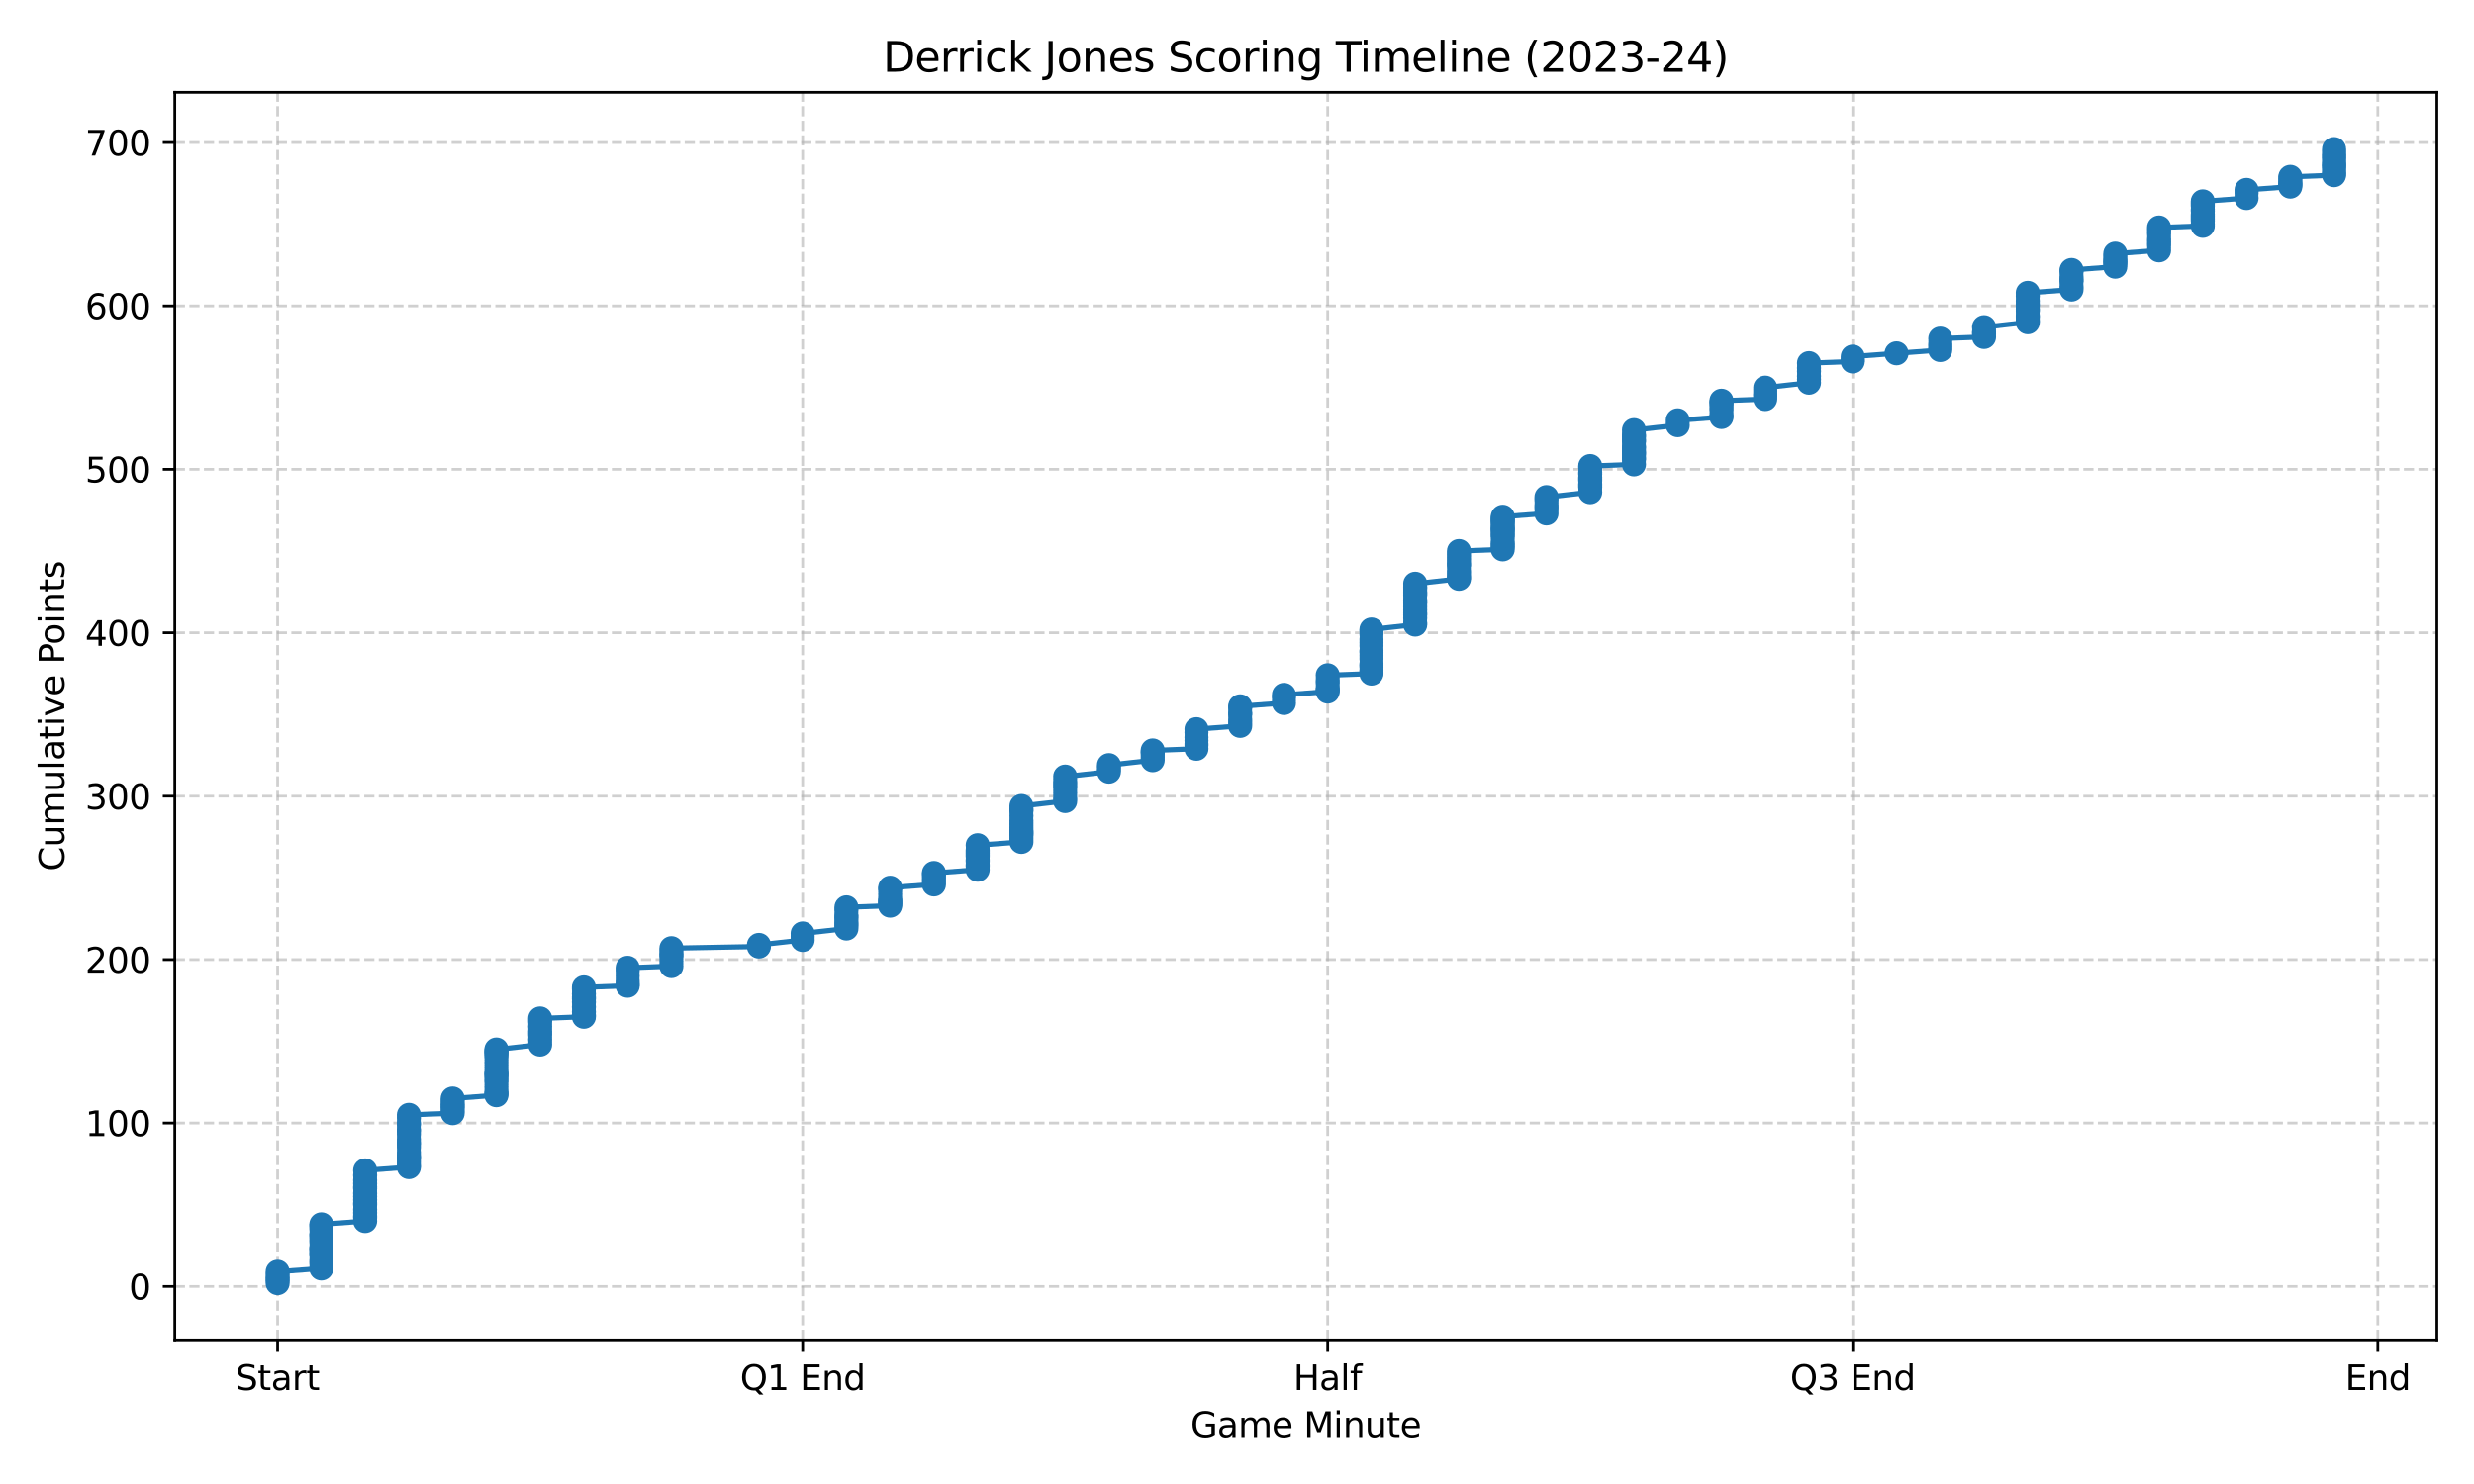 <?xml version="1.0" encoding="utf-8" standalone="no"?>
<!DOCTYPE svg PUBLIC "-//W3C//DTD SVG 1.1//EN"
  "http://www.w3.org/Graphics/SVG/1.1/DTD/svg11.dtd">
<svg xmlns:xlink="http://www.w3.org/1999/xlink" width="720pt" height="432pt" viewBox="0 0 720 432" xmlns="http://www.w3.org/2000/svg" version="1.1">
 <defs>
  <style type="text/css">*{stroke-linejoin: round; stroke-linecap: butt}</style>
 </defs>
 <g id="figure_1">
  <g id="patch_1">
   <path d="M 0 432 
L 720 432 
L 720 0 
L 0 0 
z
" style="fill: #ffffff"/>
  </g>
  <g id="axes_1">
   <g id="patch_2">
    <path d="M 50.87 390.04 
L 709.2 390.04 
L 709.2 26.88 
L 50.87 26.88 
z
" style="fill: #ffffff"/>
   </g>
   <g id="matplotlib.axis_1">
    <g id="xtick_1">
     <g id="line2d_1">
      <path d="M 80.794 390.04 
L 80.794 26.88 
" clip-path="url(#p0d54917476)" style="fill: none; stroke-dasharray: 2.96,1.28; stroke-dashoffset: 0; stroke: #b0b0b0; stroke-opacity: 0.6; stroke-width: 0.8"/>
     </g>
     <g id="line2d_2">
      <defs>
       <path id="m5251206c0a" d="M 0 0 
L 0 3.5 
" style="stroke: #000000; stroke-width: 0.8"/>
      </defs>
      <g>
       <use xlink:href="#m5251206c0a" x="80.794" y="390.04" style="stroke: #000000; stroke-width: 0.8"/>
      </g>
     </g>
     <g id="text_1">
      <!-- Start -->
      <g transform="translate(68.58 404.638) scale(0.1 -0.1)">
       <defs>
        <path id="DejaVuSans-53" d="M 3425 4513 
L 3425 3897 
Q 3066 4069 2747 4153 
Q 2428 4238 2131 4238 
Q 1616 4238 1336 4038 
Q 1056 3838 1056 3469 
Q 1056 3159 1242 3001 
Q 1428 2844 1947 2747 
L 2328 2669 
Q 3034 2534 3370 2195 
Q 3706 1856 3706 1288 
Q 3706 609 3251 259 
Q 2797 -91 1919 -91 
Q 1588 -91 1214 -16 
Q 841 59 441 206 
L 441 856 
Q 825 641 1194 531 
Q 1563 422 1919 422 
Q 2459 422 2753 634 
Q 3047 847 3047 1241 
Q 3047 1584 2836 1778 
Q 2625 1972 2144 2069 
L 1759 2144 
Q 1053 2284 737 2584 
Q 422 2884 422 3419 
Q 422 4038 858 4394 
Q 1294 4750 2059 4750 
Q 2388 4750 2728 4690 
Q 3069 4631 3425 4513 
z
" transform="scale(0.016)"/>
        <path id="DejaVuSans-74" d="M 1172 4494 
L 1172 3500 
L 2356 3500 
L 2356 3053 
L 1172 3053 
L 1172 1153 
Q 1172 725 1289 603 
Q 1406 481 1766 481 
L 2356 481 
L 2356 0 
L 1766 0 
Q 1100 0 847 248 
Q 594 497 594 1153 
L 594 3053 
L 172 3053 
L 172 3500 
L 594 3500 
L 594 4494 
L 1172 4494 
z
" transform="scale(0.016)"/>
        <path id="DejaVuSans-61" d="M 2194 1759 
Q 1497 1759 1228 1600 
Q 959 1441 959 1056 
Q 959 750 1161 570 
Q 1363 391 1709 391 
Q 2188 391 2477 730 
Q 2766 1069 2766 1631 
L 2766 1759 
L 2194 1759 
z
M 3341 1997 
L 3341 0 
L 2766 0 
L 2766 531 
Q 2569 213 2275 61 
Q 1981 -91 1556 -91 
Q 1019 -91 701 211 
Q 384 513 384 1019 
Q 384 1609 779 1909 
Q 1175 2209 1959 2209 
L 2766 2209 
L 2766 2266 
Q 2766 2663 2505 2880 
Q 2244 3097 1772 3097 
Q 1472 3097 1187 3025 
Q 903 2953 641 2809 
L 641 3341 
Q 956 3463 1253 3523 
Q 1550 3584 1831 3584 
Q 2591 3584 2966 3190 
Q 3341 2797 3341 1997 
z
" transform="scale(0.016)"/>
        <path id="DejaVuSans-72" d="M 2631 2963 
Q 2534 3019 2420 3045 
Q 2306 3072 2169 3072 
Q 1681 3072 1420 2755 
Q 1159 2438 1159 1844 
L 1159 0 
L 581 0 
L 581 3500 
L 1159 3500 
L 1159 2956 
Q 1341 3275 1631 3429 
Q 1922 3584 2338 3584 
Q 2397 3584 2469 3576 
Q 2541 3569 2628 3553 
L 2631 2963 
z
" transform="scale(0.016)"/>
       </defs>
       <use xlink:href="#DejaVuSans-53"/>
       <use xlink:href="#DejaVuSans-74" transform="translate(63.477 0)"/>
       <use xlink:href="#DejaVuSans-61" transform="translate(102.686 0)"/>
       <use xlink:href="#DejaVuSans-72" transform="translate(163.965 0)"/>
       <use xlink:href="#DejaVuSans-74" transform="translate(205.078 0)"/>
      </g>
     </g>
    </g>
    <g id="xtick_2">
     <g id="line2d_3">
      <path d="M 233.598 390.04 
L 233.598 26.88 
" clip-path="url(#p0d54917476)" style="fill: none; stroke-dasharray: 2.96,1.28; stroke-dashoffset: 0; stroke: #b0b0b0; stroke-opacity: 0.6; stroke-width: 0.8"/>
     </g>
     <g id="line2d_4">
      <g>
       <use xlink:href="#m5251206c0a" x="233.598" y="390.04" style="stroke: #000000; stroke-width: 0.8"/>
      </g>
     </g>
     <g id="text_2">
      <!-- Q1 End -->
      <g transform="translate(215.389 404.638) scale(0.1 -0.1)">
       <defs>
        <path id="DejaVuSans-51" d="M 2522 4238 
Q 1834 4238 1429 3725 
Q 1025 3213 1025 2328 
Q 1025 1447 1429 934 
Q 1834 422 2522 422 
Q 3209 422 3611 934 
Q 4013 1447 4013 2328 
Q 4013 3213 3611 3725 
Q 3209 4238 2522 4238 
z
M 3406 84 
L 4238 -825 
L 3475 -825 
L 2784 -78 
Q 2681 -84 2626 -87 
Q 2572 -91 2522 -91 
Q 1538 -91 948 567 
Q 359 1225 359 2328 
Q 359 3434 948 4092 
Q 1538 4750 2522 4750 
Q 3503 4750 4090 4092 
Q 4678 3434 4678 2328 
Q 4678 1516 4351 937 
Q 4025 359 3406 84 
z
" transform="scale(0.016)"/>
        <path id="DejaVuSans-31" d="M 794 531 
L 1825 531 
L 1825 4091 
L 703 3866 
L 703 4441 
L 1819 4666 
L 2450 4666 
L 2450 531 
L 3481 531 
L 3481 0 
L 794 0 
L 794 531 
z
" transform="scale(0.016)"/>
        <path id="DejaVuSans-20" transform="scale(0.016)"/>
        <path id="DejaVuSans-45" d="M 628 4666 
L 3578 4666 
L 3578 4134 
L 1259 4134 
L 1259 2753 
L 3481 2753 
L 3481 2222 
L 1259 2222 
L 1259 531 
L 3634 531 
L 3634 0 
L 628 0 
L 628 4666 
z
" transform="scale(0.016)"/>
        <path id="DejaVuSans-6e" d="M 3513 2113 
L 3513 0 
L 2938 0 
L 2938 2094 
Q 2938 2591 2744 2837 
Q 2550 3084 2163 3084 
Q 1697 3084 1428 2787 
Q 1159 2491 1159 1978 
L 1159 0 
L 581 0 
L 581 3500 
L 1159 3500 
L 1159 2956 
Q 1366 3272 1645 3428 
Q 1925 3584 2291 3584 
Q 2894 3584 3203 3211 
Q 3513 2838 3513 2113 
z
" transform="scale(0.016)"/>
        <path id="DejaVuSans-64" d="M 2906 2969 
L 2906 4863 
L 3481 4863 
L 3481 0 
L 2906 0 
L 2906 525 
Q 2725 213 2448 61 
Q 2172 -91 1784 -91 
Q 1150 -91 751 415 
Q 353 922 353 1747 
Q 353 2572 751 3078 
Q 1150 3584 1784 3584 
Q 2172 3584 2448 3432 
Q 2725 3281 2906 2969 
z
M 947 1747 
Q 947 1113 1208 752 
Q 1469 391 1925 391 
Q 2381 391 2643 752 
Q 2906 1113 2906 1747 
Q 2906 2381 2643 2742 
Q 2381 3103 1925 3103 
Q 1469 3103 1208 2742 
Q 947 2381 947 1747 
z
" transform="scale(0.016)"/>
       </defs>
       <use xlink:href="#DejaVuSans-51"/>
       <use xlink:href="#DejaVuSans-31" transform="translate(78.711 0)"/>
       <use xlink:href="#DejaVuSans-20" transform="translate(142.334 0)"/>
       <use xlink:href="#DejaVuSans-45" transform="translate(174.121 0)"/>
       <use xlink:href="#DejaVuSans-6e" transform="translate(237.305 0)"/>
       <use xlink:href="#DejaVuSans-64" transform="translate(300.684 0)"/>
      </g>
     </g>
    </g>
    <g id="xtick_3">
     <g id="line2d_5">
      <path d="M 386.402 390.04 
L 386.402 26.88 
" clip-path="url(#p0d54917476)" style="fill: none; stroke-dasharray: 2.96,1.28; stroke-dashoffset: 0; stroke: #b0b0b0; stroke-opacity: 0.6; stroke-width: 0.8"/>
     </g>
     <g id="line2d_6">
      <g>
       <use xlink:href="#m5251206c0a" x="386.402" y="390.04" style="stroke: #000000; stroke-width: 0.8"/>
      </g>
     </g>
     <g id="text_3">
      <!-- Half -->
      <g transform="translate(376.428 404.638) scale(0.1 -0.1)">
       <defs>
        <path id="DejaVuSans-48" d="M 628 4666 
L 1259 4666 
L 1259 2753 
L 3553 2753 
L 3553 4666 
L 4184 4666 
L 4184 0 
L 3553 0 
L 3553 2222 
L 1259 2222 
L 1259 0 
L 628 0 
L 628 4666 
z
" transform="scale(0.016)"/>
        <path id="DejaVuSans-6c" d="M 603 4863 
L 1178 4863 
L 1178 0 
L 603 0 
L 603 4863 
z
" transform="scale(0.016)"/>
        <path id="DejaVuSans-66" d="M 2375 4863 
L 2375 4384 
L 1825 4384 
Q 1516 4384 1395 4259 
Q 1275 4134 1275 3809 
L 1275 3500 
L 2222 3500 
L 2222 3053 
L 1275 3053 
L 1275 0 
L 697 0 
L 697 3053 
L 147 3053 
L 147 3500 
L 697 3500 
L 697 3744 
Q 697 4328 969 4595 
Q 1241 4863 1831 4863 
L 2375 4863 
z
" transform="scale(0.016)"/>
       </defs>
       <use xlink:href="#DejaVuSans-48"/>
       <use xlink:href="#DejaVuSans-61" transform="translate(75.195 0)"/>
       <use xlink:href="#DejaVuSans-6c" transform="translate(136.475 0)"/>
       <use xlink:href="#DejaVuSans-66" transform="translate(164.258 0)"/>
      </g>
     </g>
    </g>
    <g id="xtick_4">
     <g id="line2d_7">
      <path d="M 539.206 390.04 
L 539.206 26.88 
" clip-path="url(#p0d54917476)" style="fill: none; stroke-dasharray: 2.96,1.28; stroke-dashoffset: 0; stroke: #b0b0b0; stroke-opacity: 0.6; stroke-width: 0.8"/>
     </g>
     <g id="line2d_8">
      <g>
       <use xlink:href="#m5251206c0a" x="539.206" y="390.04" style="stroke: #000000; stroke-width: 0.8"/>
      </g>
     </g>
     <g id="text_4">
      <!-- Q3 End -->
      <g transform="translate(520.997 404.638) scale(0.1 -0.1)">
       <defs>
        <path id="DejaVuSans-33" d="M 2597 2516 
Q 3050 2419 3304 2112 
Q 3559 1806 3559 1356 
Q 3559 666 3084 287 
Q 2609 -91 1734 -91 
Q 1441 -91 1130 -33 
Q 819 25 488 141 
L 488 750 
Q 750 597 1062 519 
Q 1375 441 1716 441 
Q 2309 441 2620 675 
Q 2931 909 2931 1356 
Q 2931 1769 2642 2001 
Q 2353 2234 1838 2234 
L 1294 2234 
L 1294 2753 
L 1863 2753 
Q 2328 2753 2575 2939 
Q 2822 3125 2822 3475 
Q 2822 3834 2567 4026 
Q 2313 4219 1838 4219 
Q 1578 4219 1281 4162 
Q 984 4106 628 3988 
L 628 4550 
Q 988 4650 1302 4700 
Q 1616 4750 1894 4750 
Q 2613 4750 3031 4423 
Q 3450 4097 3450 3541 
Q 3450 3153 3228 2886 
Q 3006 2619 2597 2516 
z
" transform="scale(0.016)"/>
       </defs>
       <use xlink:href="#DejaVuSans-51"/>
       <use xlink:href="#DejaVuSans-33" transform="translate(78.711 0)"/>
       <use xlink:href="#DejaVuSans-20" transform="translate(142.334 0)"/>
       <use xlink:href="#DejaVuSans-45" transform="translate(174.121 0)"/>
       <use xlink:href="#DejaVuSans-6e" transform="translate(237.305 0)"/>
       <use xlink:href="#DejaVuSans-64" transform="translate(300.684 0)"/>
      </g>
     </g>
    </g>
    <g id="xtick_5">
     <g id="line2d_9">
      <path d="M 692.01 390.04 
L 692.01 26.88 
" clip-path="url(#p0d54917476)" style="fill: none; stroke-dasharray: 2.96,1.28; stroke-dashoffset: 0; stroke: #b0b0b0; stroke-opacity: 0.6; stroke-width: 0.8"/>
     </g>
     <g id="line2d_10">
      <g>
       <use xlink:href="#m5251206c0a" x="692.01" y="390.04" style="stroke: #000000; stroke-width: 0.8"/>
      </g>
     </g>
     <g id="text_5">
      <!-- End -->
      <g transform="translate(682.507 404.638) scale(0.1 -0.1)">
       <use xlink:href="#DejaVuSans-45"/>
       <use xlink:href="#DejaVuSans-6e" transform="translate(63.184 0)"/>
       <use xlink:href="#DejaVuSans-64" transform="translate(126.562 0)"/>
      </g>
     </g>
    </g>
    <g id="text_6">
     <!-- Game Minute -->
     <g transform="translate(346.483 418.317) scale(0.1 -0.1)">
      <defs>
       <path id="DejaVuSans-47" d="M 3809 666 
L 3809 1919 
L 2778 1919 
L 2778 2438 
L 4434 2438 
L 4434 434 
Q 4069 175 3628 42 
Q 3188 -91 2688 -91 
Q 1594 -91 976 548 
Q 359 1188 359 2328 
Q 359 3472 976 4111 
Q 1594 4750 2688 4750 
Q 3144 4750 3555 4637 
Q 3966 4525 4313 4306 
L 4313 3634 
Q 3963 3931 3569 4081 
Q 3175 4231 2741 4231 
Q 1884 4231 1454 3753 
Q 1025 3275 1025 2328 
Q 1025 1384 1454 906 
Q 1884 428 2741 428 
Q 3075 428 3337 486 
Q 3600 544 3809 666 
z
" transform="scale(0.016)"/>
       <path id="DejaVuSans-6d" d="M 3328 2828 
Q 3544 3216 3844 3400 
Q 4144 3584 4550 3584 
Q 5097 3584 5394 3201 
Q 5691 2819 5691 2113 
L 5691 0 
L 5113 0 
L 5113 2094 
Q 5113 2597 4934 2840 
Q 4756 3084 4391 3084 
Q 3944 3084 3684 2787 
Q 3425 2491 3425 1978 
L 3425 0 
L 2847 0 
L 2847 2094 
Q 2847 2600 2669 2842 
Q 2491 3084 2119 3084 
Q 1678 3084 1418 2786 
Q 1159 2488 1159 1978 
L 1159 0 
L 581 0 
L 581 3500 
L 1159 3500 
L 1159 2956 
Q 1356 3278 1631 3431 
Q 1906 3584 2284 3584 
Q 2666 3584 2933 3390 
Q 3200 3197 3328 2828 
z
" transform="scale(0.016)"/>
       <path id="DejaVuSans-65" d="M 3597 1894 
L 3597 1613 
L 953 1613 
Q 991 1019 1311 708 
Q 1631 397 2203 397 
Q 2534 397 2845 478 
Q 3156 559 3463 722 
L 3463 178 
Q 3153 47 2828 -22 
Q 2503 -91 2169 -91 
Q 1331 -91 842 396 
Q 353 884 353 1716 
Q 353 2575 817 3079 
Q 1281 3584 2069 3584 
Q 2775 3584 3186 3129 
Q 3597 2675 3597 1894 
z
M 3022 2063 
Q 3016 2534 2758 2815 
Q 2500 3097 2075 3097 
Q 1594 3097 1305 2825 
Q 1016 2553 972 2059 
L 3022 2063 
z
" transform="scale(0.016)"/>
       <path id="DejaVuSans-4d" d="M 628 4666 
L 1569 4666 
L 2759 1491 
L 3956 4666 
L 4897 4666 
L 4897 0 
L 4281 0 
L 4281 4097 
L 3078 897 
L 2444 897 
L 1241 4097 
L 1241 0 
L 628 0 
L 628 4666 
z
" transform="scale(0.016)"/>
       <path id="DejaVuSans-69" d="M 603 3500 
L 1178 3500 
L 1178 0 
L 603 0 
L 603 3500 
z
M 603 4863 
L 1178 4863 
L 1178 4134 
L 603 4134 
L 603 4863 
z
" transform="scale(0.016)"/>
       <path id="DejaVuSans-75" d="M 544 1381 
L 544 3500 
L 1119 3500 
L 1119 1403 
Q 1119 906 1312 657 
Q 1506 409 1894 409 
Q 2359 409 2629 706 
Q 2900 1003 2900 1516 
L 2900 3500 
L 3475 3500 
L 3475 0 
L 2900 0 
L 2900 538 
Q 2691 219 2414 64 
Q 2138 -91 1772 -91 
Q 1169 -91 856 284 
Q 544 659 544 1381 
z
M 1991 3584 
L 1991 3584 
z
" transform="scale(0.016)"/>
      </defs>
      <use xlink:href="#DejaVuSans-47"/>
      <use xlink:href="#DejaVuSans-61" transform="translate(77.49 0)"/>
      <use xlink:href="#DejaVuSans-6d" transform="translate(138.77 0)"/>
      <use xlink:href="#DejaVuSans-65" transform="translate(236.182 0)"/>
      <use xlink:href="#DejaVuSans-20" transform="translate(297.705 0)"/>
      <use xlink:href="#DejaVuSans-4d" transform="translate(329.492 0)"/>
      <use xlink:href="#DejaVuSans-69" transform="translate(415.771 0)"/>
      <use xlink:href="#DejaVuSans-6e" transform="translate(443.555 0)"/>
      <use xlink:href="#DejaVuSans-75" transform="translate(506.934 0)"/>
      <use xlink:href="#DejaVuSans-74" transform="translate(570.312 0)"/>
      <use xlink:href="#DejaVuSans-65" transform="translate(609.521 0)"/>
     </g>
    </g>
   </g>
   <g id="matplotlib.axis_2">
    <g id="ytick_1">
     <g id="line2d_11">
      <path d="M 50.87 374.484 
L 709.2 374.484 
" clip-path="url(#p0d54917476)" style="fill: none; stroke-dasharray: 2.96,1.28; stroke-dashoffset: 0; stroke: #b0b0b0; stroke-opacity: 0.6; stroke-width: 0.8"/>
     </g>
     <g id="line2d_12">
      <defs>
       <path id="m46d4daf4ba" d="M 0 0 
L -3.5 0 
" style="stroke: #000000; stroke-width: 0.8"/>
      </defs>
      <g>
       <use xlink:href="#m46d4daf4ba" x="50.87" y="374.484" style="stroke: #000000; stroke-width: 0.8"/>
      </g>
     </g>
     <g id="text_7">
      <!-- 0 -->
      <g transform="translate(37.508 378.283) scale(0.1 -0.1)">
       <defs>
        <path id="DejaVuSans-30" d="M 2034 4250 
Q 1547 4250 1301 3770 
Q 1056 3291 1056 2328 
Q 1056 1369 1301 889 
Q 1547 409 2034 409 
Q 2525 409 2770 889 
Q 3016 1369 3016 2328 
Q 3016 3291 2770 3770 
Q 2525 4250 2034 4250 
z
M 2034 4750 
Q 2819 4750 3233 4129 
Q 3647 3509 3647 2328 
Q 3647 1150 3233 529 
Q 2819 -91 2034 -91 
Q 1250 -91 836 529 
Q 422 1150 422 2328 
Q 422 3509 836 4129 
Q 1250 4750 2034 4750 
z
" transform="scale(0.016)"/>
       </defs>
       <use xlink:href="#DejaVuSans-30"/>
      </g>
     </g>
    </g>
    <g id="ytick_2">
     <g id="line2d_13">
      <path d="M 50.87 326.913 
L 709.2 326.913 
" clip-path="url(#p0d54917476)" style="fill: none; stroke-dasharray: 2.96,1.28; stroke-dashoffset: 0; stroke: #b0b0b0; stroke-opacity: 0.6; stroke-width: 0.8"/>
     </g>
     <g id="line2d_14">
      <g>
       <use xlink:href="#m46d4daf4ba" x="50.87" y="326.913" style="stroke: #000000; stroke-width: 0.8"/>
      </g>
     </g>
     <g id="text_8">
      <!-- 100 -->
      <g transform="translate(24.782 330.712) scale(0.1 -0.1)">
       <use xlink:href="#DejaVuSans-31"/>
       <use xlink:href="#DejaVuSans-30" transform="translate(63.623 0)"/>
       <use xlink:href="#DejaVuSans-30" transform="translate(127.246 0)"/>
      </g>
     </g>
    </g>
    <g id="ytick_3">
     <g id="line2d_15">
      <path d="M 50.87 279.341 
L 709.2 279.341 
" clip-path="url(#p0d54917476)" style="fill: none; stroke-dasharray: 2.96,1.28; stroke-dashoffset: 0; stroke: #b0b0b0; stroke-opacity: 0.6; stroke-width: 0.8"/>
     </g>
     <g id="line2d_16">
      <g>
       <use xlink:href="#m46d4daf4ba" x="50.87" y="279.341" style="stroke: #000000; stroke-width: 0.8"/>
      </g>
     </g>
     <g id="text_9">
      <!-- 200 -->
      <g transform="translate(24.782 283.141) scale(0.1 -0.1)">
       <defs>
        <path id="DejaVuSans-32" d="M 1228 531 
L 3431 531 
L 3431 0 
L 469 0 
L 469 531 
Q 828 903 1448 1529 
Q 2069 2156 2228 2338 
Q 2531 2678 2651 2914 
Q 2772 3150 2772 3378 
Q 2772 3750 2511 3984 
Q 2250 4219 1831 4219 
Q 1534 4219 1204 4116 
Q 875 4013 500 3803 
L 500 4441 
Q 881 4594 1212 4672 
Q 1544 4750 1819 4750 
Q 2544 4750 2975 4387 
Q 3406 4025 3406 3419 
Q 3406 3131 3298 2873 
Q 3191 2616 2906 2266 
Q 2828 2175 2409 1742 
Q 1991 1309 1228 531 
z
" transform="scale(0.016)"/>
       </defs>
       <use xlink:href="#DejaVuSans-32"/>
       <use xlink:href="#DejaVuSans-30" transform="translate(63.623 0)"/>
       <use xlink:href="#DejaVuSans-30" transform="translate(127.246 0)"/>
      </g>
     </g>
    </g>
    <g id="ytick_4">
     <g id="line2d_17">
      <path d="M 50.87 231.77 
L 709.2 231.77 
" clip-path="url(#p0d54917476)" style="fill: none; stroke-dasharray: 2.96,1.28; stroke-dashoffset: 0; stroke: #b0b0b0; stroke-opacity: 0.6; stroke-width: 0.8"/>
     </g>
     <g id="line2d_18">
      <g>
       <use xlink:href="#m46d4daf4ba" x="50.87" y="231.77" style="stroke: #000000; stroke-width: 0.8"/>
      </g>
     </g>
     <g id="text_10">
      <!-- 300 -->
      <g transform="translate(24.782 235.569) scale(0.1 -0.1)">
       <use xlink:href="#DejaVuSans-33"/>
       <use xlink:href="#DejaVuSans-30" transform="translate(63.623 0)"/>
       <use xlink:href="#DejaVuSans-30" transform="translate(127.246 0)"/>
      </g>
     </g>
    </g>
    <g id="ytick_5">
     <g id="line2d_19">
      <path d="M 50.87 184.199 
L 709.2 184.199 
" clip-path="url(#p0d54917476)" style="fill: none; stroke-dasharray: 2.96,1.28; stroke-dashoffset: 0; stroke: #b0b0b0; stroke-opacity: 0.6; stroke-width: 0.8"/>
     </g>
     <g id="line2d_20">
      <g>
       <use xlink:href="#m46d4daf4ba" x="50.87" y="184.199" style="stroke: #000000; stroke-width: 0.8"/>
      </g>
     </g>
     <g id="text_11">
      <!-- 400 -->
      <g transform="translate(24.782 187.998) scale(0.1 -0.1)">
       <defs>
        <path id="DejaVuSans-34" d="M 2419 4116 
L 825 1625 
L 2419 1625 
L 2419 4116 
z
M 2253 4666 
L 3047 4666 
L 3047 1625 
L 3713 1625 
L 3713 1100 
L 3047 1100 
L 3047 0 
L 2419 0 
L 2419 1100 
L 313 1100 
L 313 1709 
L 2253 4666 
z
" transform="scale(0.016)"/>
       </defs>
       <use xlink:href="#DejaVuSans-34"/>
       <use xlink:href="#DejaVuSans-30" transform="translate(63.623 0)"/>
       <use xlink:href="#DejaVuSans-30" transform="translate(127.246 0)"/>
      </g>
     </g>
    </g>
    <g id="ytick_6">
     <g id="line2d_21">
      <path d="M 50.87 136.627 
L 709.2 136.627 
" clip-path="url(#p0d54917476)" style="fill: none; stroke-dasharray: 2.96,1.28; stroke-dashoffset: 0; stroke: #b0b0b0; stroke-opacity: 0.6; stroke-width: 0.8"/>
     </g>
     <g id="line2d_22">
      <g>
       <use xlink:href="#m46d4daf4ba" x="50.87" y="136.627" style="stroke: #000000; stroke-width: 0.8"/>
      </g>
     </g>
     <g id="text_12">
      <!-- 500 -->
      <g transform="translate(24.782 140.426) scale(0.1 -0.1)">
       <defs>
        <path id="DejaVuSans-35" d="M 691 4666 
L 3169 4666 
L 3169 4134 
L 1269 4134 
L 1269 2991 
Q 1406 3038 1543 3061 
Q 1681 3084 1819 3084 
Q 2600 3084 3056 2656 
Q 3513 2228 3513 1497 
Q 3513 744 3044 326 
Q 2575 -91 1722 -91 
Q 1428 -91 1123 -41 
Q 819 9 494 109 
L 494 744 
Q 775 591 1075 516 
Q 1375 441 1709 441 
Q 2250 441 2565 725 
Q 2881 1009 2881 1497 
Q 2881 1984 2565 2268 
Q 2250 2553 1709 2553 
Q 1456 2553 1204 2497 
Q 953 2441 691 2322 
L 691 4666 
z
" transform="scale(0.016)"/>
       </defs>
       <use xlink:href="#DejaVuSans-35"/>
       <use xlink:href="#DejaVuSans-30" transform="translate(63.623 0)"/>
       <use xlink:href="#DejaVuSans-30" transform="translate(127.246 0)"/>
      </g>
     </g>
    </g>
    <g id="ytick_7">
     <g id="line2d_23">
      <path d="M 50.87 89.056 
L 709.2 89.056 
" clip-path="url(#p0d54917476)" style="fill: none; stroke-dasharray: 2.96,1.28; stroke-dashoffset: 0; stroke: #b0b0b0; stroke-opacity: 0.6; stroke-width: 0.8"/>
     </g>
     <g id="line2d_24">
      <g>
       <use xlink:href="#m46d4daf4ba" x="50.87" y="89.056" style="stroke: #000000; stroke-width: 0.8"/>
      </g>
     </g>
     <g id="text_13">
      <!-- 600 -->
      <g transform="translate(24.782 92.855) scale(0.1 -0.1)">
       <defs>
        <path id="DejaVuSans-36" d="M 2113 2584 
Q 1688 2584 1439 2293 
Q 1191 2003 1191 1497 
Q 1191 994 1439 701 
Q 1688 409 2113 409 
Q 2538 409 2786 701 
Q 3034 994 3034 1497 
Q 3034 2003 2786 2293 
Q 2538 2584 2113 2584 
z
M 3366 4563 
L 3366 3988 
Q 3128 4100 2886 4159 
Q 2644 4219 2406 4219 
Q 1781 4219 1451 3797 
Q 1122 3375 1075 2522 
Q 1259 2794 1537 2939 
Q 1816 3084 2150 3084 
Q 2853 3084 3261 2657 
Q 3669 2231 3669 1497 
Q 3669 778 3244 343 
Q 2819 -91 2113 -91 
Q 1303 -91 875 529 
Q 447 1150 447 2328 
Q 447 3434 972 4092 
Q 1497 4750 2381 4750 
Q 2619 4750 2861 4703 
Q 3103 4656 3366 4563 
z
" transform="scale(0.016)"/>
       </defs>
       <use xlink:href="#DejaVuSans-36"/>
       <use xlink:href="#DejaVuSans-30" transform="translate(63.623 0)"/>
       <use xlink:href="#DejaVuSans-30" transform="translate(127.246 0)"/>
      </g>
     </g>
    </g>
    <g id="ytick_8">
     <g id="line2d_25">
      <path d="M 50.87 41.484 
L 709.2 41.484 
" clip-path="url(#p0d54917476)" style="fill: none; stroke-dasharray: 2.96,1.28; stroke-dashoffset: 0; stroke: #b0b0b0; stroke-opacity: 0.6; stroke-width: 0.8"/>
     </g>
     <g id="line2d_26">
      <g>
       <use xlink:href="#m46d4daf4ba" x="50.87" y="41.484" style="stroke: #000000; stroke-width: 0.8"/>
      </g>
     </g>
     <g id="text_14">
      <!-- 700 -->
      <g transform="translate(24.782 45.284) scale(0.1 -0.1)">
       <defs>
        <path id="DejaVuSans-37" d="M 525 4666 
L 3525 4666 
L 3525 4397 
L 1831 0 
L 1172 0 
L 2766 4134 
L 525 4134 
L 525 4666 
z
" transform="scale(0.016)"/>
       </defs>
       <use xlink:href="#DejaVuSans-37"/>
       <use xlink:href="#DejaVuSans-30" transform="translate(63.623 0)"/>
       <use xlink:href="#DejaVuSans-30" transform="translate(127.246 0)"/>
      </g>
     </g>
    </g>
    <g id="text_15">
     <!-- Cumulative Points -->
     <g transform="translate(18.703 253.602) rotate(-90) scale(0.1 -0.1)">
      <defs>
       <path id="DejaVuSans-43" d="M 4122 4306 
L 4122 3641 
Q 3803 3938 3442 4084 
Q 3081 4231 2675 4231 
Q 1875 4231 1450 3742 
Q 1025 3253 1025 2328 
Q 1025 1406 1450 917 
Q 1875 428 2675 428 
Q 3081 428 3442 575 
Q 3803 722 4122 1019 
L 4122 359 
Q 3791 134 3420 21 
Q 3050 -91 2638 -91 
Q 1578 -91 968 557 
Q 359 1206 359 2328 
Q 359 3453 968 4101 
Q 1578 4750 2638 4750 
Q 3056 4750 3426 4639 
Q 3797 4528 4122 4306 
z
" transform="scale(0.016)"/>
       <path id="DejaVuSans-76" d="M 191 3500 
L 800 3500 
L 1894 563 
L 2988 3500 
L 3597 3500 
L 2284 0 
L 1503 0 
L 191 3500 
z
" transform="scale(0.016)"/>
       <path id="DejaVuSans-50" d="M 1259 4147 
L 1259 2394 
L 2053 2394 
Q 2494 2394 2734 2622 
Q 2975 2850 2975 3272 
Q 2975 3691 2734 3919 
Q 2494 4147 2053 4147 
L 1259 4147 
z
M 628 4666 
L 2053 4666 
Q 2838 4666 3239 4311 
Q 3641 3956 3641 3272 
Q 3641 2581 3239 2228 
Q 2838 1875 2053 1875 
L 1259 1875 
L 1259 0 
L 628 0 
L 628 4666 
z
" transform="scale(0.016)"/>
       <path id="DejaVuSans-6f" d="M 1959 3097 
Q 1497 3097 1228 2736 
Q 959 2375 959 1747 
Q 959 1119 1226 758 
Q 1494 397 1959 397 
Q 2419 397 2687 759 
Q 2956 1122 2956 1747 
Q 2956 2369 2687 2733 
Q 2419 3097 1959 3097 
z
M 1959 3584 
Q 2709 3584 3137 3096 
Q 3566 2609 3566 1747 
Q 3566 888 3137 398 
Q 2709 -91 1959 -91 
Q 1206 -91 779 398 
Q 353 888 353 1747 
Q 353 2609 779 3096 
Q 1206 3584 1959 3584 
z
" transform="scale(0.016)"/>
       <path id="DejaVuSans-73" d="M 2834 3397 
L 2834 2853 
Q 2591 2978 2328 3040 
Q 2066 3103 1784 3103 
Q 1356 3103 1142 2972 
Q 928 2841 928 2578 
Q 928 2378 1081 2264 
Q 1234 2150 1697 2047 
L 1894 2003 
Q 2506 1872 2764 1633 
Q 3022 1394 3022 966 
Q 3022 478 2636 193 
Q 2250 -91 1575 -91 
Q 1294 -91 989 -36 
Q 684 19 347 128 
L 347 722 
Q 666 556 975 473 
Q 1284 391 1588 391 
Q 1994 391 2212 530 
Q 2431 669 2431 922 
Q 2431 1156 2273 1281 
Q 2116 1406 1581 1522 
L 1381 1569 
Q 847 1681 609 1914 
Q 372 2147 372 2553 
Q 372 3047 722 3315 
Q 1072 3584 1716 3584 
Q 2034 3584 2315 3537 
Q 2597 3491 2834 3397 
z
" transform="scale(0.016)"/>
      </defs>
      <use xlink:href="#DejaVuSans-43"/>
      <use xlink:href="#DejaVuSans-75" transform="translate(69.824 0)"/>
      <use xlink:href="#DejaVuSans-6d" transform="translate(133.203 0)"/>
      <use xlink:href="#DejaVuSans-75" transform="translate(230.615 0)"/>
      <use xlink:href="#DejaVuSans-6c" transform="translate(293.994 0)"/>
      <use xlink:href="#DejaVuSans-61" transform="translate(321.777 0)"/>
      <use xlink:href="#DejaVuSans-74" transform="translate(383.057 0)"/>
      <use xlink:href="#DejaVuSans-69" transform="translate(422.266 0)"/>
      <use xlink:href="#DejaVuSans-76" transform="translate(450.049 0)"/>
      <use xlink:href="#DejaVuSans-65" transform="translate(509.229 0)"/>
      <use xlink:href="#DejaVuSans-20" transform="translate(570.752 0)"/>
      <use xlink:href="#DejaVuSans-50" transform="translate(602.539 0)"/>
      <use xlink:href="#DejaVuSans-6f" transform="translate(659.217 0)"/>
      <use xlink:href="#DejaVuSans-69" transform="translate(720.398 0)"/>
      <use xlink:href="#DejaVuSans-6e" transform="translate(748.182 0)"/>
      <use xlink:href="#DejaVuSans-74" transform="translate(811.561 0)"/>
      <use xlink:href="#DejaVuSans-73" transform="translate(850.77 0)"/>
     </g>
    </g>
   </g>
   <g id="line2d_27">
    <path d="M 80.794 373.533 
L 80.794 370.203 
L 93.528 369.251 
L 93.528 356.407 
L 106.261 355.456 
L 106.261 340.708 
L 118.995 339.757 
L 118.995 324.534 
L 131.729 324.058 
L 131.729 319.777 
L 144.462 318.826 
L 144.462 305.506 
L 157.196 304.078 
L 157.196 296.467 
L 169.93 295.991 
L 169.93 287.429 
L 182.663 286.953 
L 182.663 281.72 
L 195.397 281.244 
L 195.397 276.011 
L 220.864 275.536 
L 220.864 275.06 
L 233.598 273.633 
L 233.598 271.73 
L 246.332 270.303 
L 246.332 264.119 
L 259.065 263.643 
L 259.065 258.41 
L 271.799 257.459 
L 271.799 254.129 
L 284.533 253.177 
L 284.533 246.041 
L 297.266 245.09 
L 297.266 234.624 
L 310 233.197 
L 310 226.061 
L 322.734 224.634 
L 322.734 222.731 
L 335.467 221.304 
L 335.467 218.45 
L 348.201 217.974 
L 348.201 212.266 
L 360.935 211.314 
L 360.935 205.606 
L 373.668 204.654 
L 373.668 202.276 
L 386.402 201.324 
L 386.402 196.567 
L 399.135 196.091 
L 399.135 183.247 
L 411.869 181.82 
L 411.869 169.927 
L 424.603 168.5 
L 424.603 160.413 
L 437.336 159.937 
L 437.336 150.423 
L 450.07 149.471 
L 450.07 144.714 
L 462.804 143.287 
L 462.804 135.676 
L 475.537 135.2 
L 475.537 125.21 
L 488.271 123.783 
L 488.271 122.356 
L 501.005 121.404 
L 501.005 116.647 
L 513.738 116.172 
L 513.738 112.842 
L 526.472 111.414 
L 526.472 105.706 
L 539.206 105.23 
L 539.206 103.803 
L 564.673 101.9 
L 564.673 98.57 
L 577.407 98.094 
L 577.407 95.24 
L 590.14 93.813 
L 590.14 85.25 
L 602.874 84.299 
L 602.874 78.59 
L 615.608 77.639 
L 615.608 73.833 
L 628.341 72.882 
L 628.341 66.222 
L 641.075 65.746 
L 641.075 58.61 
L 653.809 57.659 
L 653.809 55.28 
L 666.542 54.329 
L 666.542 51.474 
L 679.276 50.999 
L 679.276 43.387 
L 679.276 43.387 
" clip-path="url(#p0d54917476)" style="fill: none; stroke: #1f77b4; stroke-width: 1.5; stroke-linecap: square"/>
    <defs>
     <path id="m949773625c" d="M 0 3 
C 0.796 3 1.559 2.684 2.121 2.121 
C 2.684 1.559 3 0.796 3 0 
C 3 -0.796 2.684 -1.559 2.121 -2.121 
C 1.559 -2.684 0.796 -3 0 -3 
C -0.796 -3 -1.559 -2.684 -2.121 -2.121 
C -2.684 -1.559 -3 -0.796 -3 0 
C -3 0.796 -2.684 1.559 -2.121 2.121 
C -1.559 2.684 -0.796 3 0 3 
z
" style="stroke: #1f77b4"/>
    </defs>
    <g clip-path="url(#p0d54917476)">
     <use xlink:href="#m949773625c" x="80.794" y="373.533" style="fill: #1f77b4; stroke: #1f77b4"/>
     <use xlink:href="#m949773625c" x="80.794" y="372.581" style="fill: #1f77b4; stroke: #1f77b4"/>
     <use xlink:href="#m949773625c" x="80.794" y="372.106" style="fill: #1f77b4; stroke: #1f77b4"/>
     <use xlink:href="#m949773625c" x="80.794" y="371.154" style="fill: #1f77b4; stroke: #1f77b4"/>
     <use xlink:href="#m949773625c" x="80.794" y="370.203" style="fill: #1f77b4; stroke: #1f77b4"/>
     <use xlink:href="#m949773625c" x="93.528" y="369.251" style="fill: #1f77b4; stroke: #1f77b4"/>
     <use xlink:href="#m949773625c" x="93.528" y="367.824" style="fill: #1f77b4; stroke: #1f77b4"/>
     <use xlink:href="#m949773625c" x="93.528" y="366.873" style="fill: #1f77b4; stroke: #1f77b4"/>
     <use xlink:href="#m949773625c" x="93.528" y="365.446" style="fill: #1f77b4; stroke: #1f77b4"/>
     <use xlink:href="#m949773625c" x="93.528" y="364.97" style="fill: #1f77b4; stroke: #1f77b4"/>
     <use xlink:href="#m949773625c" x="93.528" y="364.018" style="fill: #1f77b4; stroke: #1f77b4"/>
     <use xlink:href="#m949773625c" x="93.528" y="363.543" style="fill: #1f77b4; stroke: #1f77b4"/>
     <use xlink:href="#m949773625c" x="93.528" y="363.067" style="fill: #1f77b4; stroke: #1f77b4"/>
     <use xlink:href="#m949773625c" x="93.528" y="361.64" style="fill: #1f77b4; stroke: #1f77b4"/>
     <use xlink:href="#m949773625c" x="93.528" y="360.688" style="fill: #1f77b4; stroke: #1f77b4"/>
     <use xlink:href="#m949773625c" x="93.528" y="359.737" style="fill: #1f77b4; stroke: #1f77b4"/>
     <use xlink:href="#m949773625c" x="93.528" y="359.261" style="fill: #1f77b4; stroke: #1f77b4"/>
     <use xlink:href="#m949773625c" x="93.528" y="357.834" style="fill: #1f77b4; stroke: #1f77b4"/>
     <use xlink:href="#m949773625c" x="93.528" y="356.883" style="fill: #1f77b4; stroke: #1f77b4"/>
     <use xlink:href="#m949773625c" x="93.528" y="356.407" style="fill: #1f77b4; stroke: #1f77b4"/>
     <use xlink:href="#m949773625c" x="106.261" y="355.456" style="fill: #1f77b4; stroke: #1f77b4"/>
     <use xlink:href="#m949773625c" x="106.261" y="354.504" style="fill: #1f77b4; stroke: #1f77b4"/>
     <use xlink:href="#m949773625c" x="106.261" y="354.028" style="fill: #1f77b4; stroke: #1f77b4"/>
     <use xlink:href="#m949773625c" x="106.261" y="353.077" style="fill: #1f77b4; stroke: #1f77b4"/>
     <use xlink:href="#m949773625c" x="106.261" y="352.126" style="fill: #1f77b4; stroke: #1f77b4"/>
     <use xlink:href="#m949773625c" x="106.261" y="350.698" style="fill: #1f77b4; stroke: #1f77b4"/>
     <use xlink:href="#m949773625c" x="106.261" y="350.223" style="fill: #1f77b4; stroke: #1f77b4"/>
     <use xlink:href="#m949773625c" x="106.261" y="349.271" style="fill: #1f77b4; stroke: #1f77b4"/>
     <use xlink:href="#m949773625c" x="106.261" y="348.32" style="fill: #1f77b4; stroke: #1f77b4"/>
     <use xlink:href="#m949773625c" x="106.261" y="347.368" style="fill: #1f77b4; stroke: #1f77b4"/>
     <use xlink:href="#m949773625c" x="106.261" y="345.941" style="fill: #1f77b4; stroke: #1f77b4"/>
     <use xlink:href="#m949773625c" x="106.261" y="345.466" style="fill: #1f77b4; stroke: #1f77b4"/>
     <use xlink:href="#m949773625c" x="106.261" y="344.514" style="fill: #1f77b4; stroke: #1f77b4"/>
     <use xlink:href="#m949773625c" x="106.261" y="343.563" style="fill: #1f77b4; stroke: #1f77b4"/>
     <use xlink:href="#m949773625c" x="106.261" y="342.136" style="fill: #1f77b4; stroke: #1f77b4"/>
     <use xlink:href="#m949773625c" x="106.261" y="340.708" style="fill: #1f77b4; stroke: #1f77b4"/>
     <use xlink:href="#m949773625c" x="118.995" y="339.757" style="fill: #1f77b4; stroke: #1f77b4"/>
     <use xlink:href="#m949773625c" x="118.995" y="339.281" style="fill: #1f77b4; stroke: #1f77b4"/>
     <use xlink:href="#m949773625c" x="118.995" y="338.33" style="fill: #1f77b4; stroke: #1f77b4"/>
     <use xlink:href="#m949773625c" x="118.995" y="337.378" style="fill: #1f77b4; stroke: #1f77b4"/>
     <use xlink:href="#m949773625c" x="118.995" y="336.903" style="fill: #1f77b4; stroke: #1f77b4"/>
     <use xlink:href="#m949773625c" x="118.995" y="336.427" style="fill: #1f77b4; stroke: #1f77b4"/>
     <use xlink:href="#m949773625c" x="118.995" y="335.476" style="fill: #1f77b4; stroke: #1f77b4"/>
     <use xlink:href="#m949773625c" x="118.995" y="334.048" style="fill: #1f77b4; stroke: #1f77b4"/>
     <use xlink:href="#m949773625c" x="118.995" y="333.097" style="fill: #1f77b4; stroke: #1f77b4"/>
     <use xlink:href="#m949773625c" x="118.995" y="332.621" style="fill: #1f77b4; stroke: #1f77b4"/>
     <use xlink:href="#m949773625c" x="118.995" y="331.67" style="fill: #1f77b4; stroke: #1f77b4"/>
     <use xlink:href="#m949773625c" x="118.995" y="330.243" style="fill: #1f77b4; stroke: #1f77b4"/>
     <use xlink:href="#m949773625c" x="118.995" y="329.291" style="fill: #1f77b4; stroke: #1f77b4"/>
     <use xlink:href="#m949773625c" x="118.995" y="328.816" style="fill: #1f77b4; stroke: #1f77b4"/>
     <use xlink:href="#m949773625c" x="118.995" y="327.388" style="fill: #1f77b4; stroke: #1f77b4"/>
     <use xlink:href="#m949773625c" x="118.995" y="326.913" style="fill: #1f77b4; stroke: #1f77b4"/>
     <use xlink:href="#m949773625c" x="118.995" y="325.486" style="fill: #1f77b4; stroke: #1f77b4"/>
     <use xlink:href="#m949773625c" x="118.995" y="324.534" style="fill: #1f77b4; stroke: #1f77b4"/>
     <use xlink:href="#m949773625c" x="131.729" y="324.058" style="fill: #1f77b4; stroke: #1f77b4"/>
     <use xlink:href="#m949773625c" x="131.729" y="323.107" style="fill: #1f77b4; stroke: #1f77b4"/>
     <use xlink:href="#m949773625c" x="131.729" y="322.156" style="fill: #1f77b4; stroke: #1f77b4"/>
     <use xlink:href="#m949773625c" x="131.729" y="321.68" style="fill: #1f77b4; stroke: #1f77b4"/>
     <use xlink:href="#m949773625c" x="131.729" y="320.728" style="fill: #1f77b4; stroke: #1f77b4"/>
     <use xlink:href="#m949773625c" x="131.729" y="319.777" style="fill: #1f77b4; stroke: #1f77b4"/>
     <use xlink:href="#m949773625c" x="144.462" y="318.826" style="fill: #1f77b4; stroke: #1f77b4"/>
     <use xlink:href="#m949773625c" x="144.462" y="318.35" style="fill: #1f77b4; stroke: #1f77b4"/>
     <use xlink:href="#m949773625c" x="144.462" y="317.874" style="fill: #1f77b4; stroke: #1f77b4"/>
     <use xlink:href="#m949773625c" x="144.462" y="316.447" style="fill: #1f77b4; stroke: #1f77b4"/>
     <use xlink:href="#m949773625c" x="144.462" y="315.02" style="fill: #1f77b4; stroke: #1f77b4"/>
     <use xlink:href="#m949773625c" x="144.462" y="314.068" style="fill: #1f77b4; stroke: #1f77b4"/>
     <use xlink:href="#m949773625c" x="144.462" y="313.117" style="fill: #1f77b4; stroke: #1f77b4"/>
     <use xlink:href="#m949773625c" x="144.462" y="312.641" style="fill: #1f77b4; stroke: #1f77b4"/>
     <use xlink:href="#m949773625c" x="144.462" y="312.166" style="fill: #1f77b4; stroke: #1f77b4"/>
     <use xlink:href="#m949773625c" x="144.462" y="310.738" style="fill: #1f77b4; stroke: #1f77b4"/>
     <use xlink:href="#m949773625c" x="144.462" y="309.311" style="fill: #1f77b4; stroke: #1f77b4"/>
     <use xlink:href="#m949773625c" x="144.462" y="307.884" style="fill: #1f77b4; stroke: #1f77b4"/>
     <use xlink:href="#m949773625c" x="144.462" y="306.933" style="fill: #1f77b4; stroke: #1f77b4"/>
     <use xlink:href="#m949773625c" x="144.462" y="306.457" style="fill: #1f77b4; stroke: #1f77b4"/>
     <use xlink:href="#m949773625c" x="144.462" y="305.981" style="fill: #1f77b4; stroke: #1f77b4"/>
     <use xlink:href="#m949773625c" x="144.462" y="305.506" style="fill: #1f77b4; stroke: #1f77b4"/>
     <use xlink:href="#m949773625c" x="157.196" y="304.078" style="fill: #1f77b4; stroke: #1f77b4"/>
     <use xlink:href="#m949773625c" x="157.196" y="302.651" style="fill: #1f77b4; stroke: #1f77b4"/>
     <use xlink:href="#m949773625c" x="157.196" y="301.224" style="fill: #1f77b4; stroke: #1f77b4"/>
     <use xlink:href="#m949773625c" x="157.196" y="300.273" style="fill: #1f77b4; stroke: #1f77b4"/>
     <use xlink:href="#m949773625c" x="157.196" y="298.846" style="fill: #1f77b4; stroke: #1f77b4"/>
     <use xlink:href="#m949773625c" x="157.196" y="297.419" style="fill: #1f77b4; stroke: #1f77b4"/>
     <use xlink:href="#m949773625c" x="157.196" y="296.467" style="fill: #1f77b4; stroke: #1f77b4"/>
     <use xlink:href="#m949773625c" x="169.93" y="295.991" style="fill: #1f77b4; stroke: #1f77b4"/>
     <use xlink:href="#m949773625c" x="169.93" y="295.516" style="fill: #1f77b4; stroke: #1f77b4"/>
     <use xlink:href="#m949773625c" x="169.93" y="294.564" style="fill: #1f77b4; stroke: #1f77b4"/>
     <use xlink:href="#m949773625c" x="169.93" y="293.137" style="fill: #1f77b4; stroke: #1f77b4"/>
     <use xlink:href="#m949773625c" x="169.93" y="291.71" style="fill: #1f77b4; stroke: #1f77b4"/>
     <use xlink:href="#m949773625c" x="169.93" y="290.759" style="fill: #1f77b4; stroke: #1f77b4"/>
     <use xlink:href="#m949773625c" x="169.93" y="290.283" style="fill: #1f77b4; stroke: #1f77b4"/>
     <use xlink:href="#m949773625c" x="169.93" y="289.331" style="fill: #1f77b4; stroke: #1f77b4"/>
     <use xlink:href="#m949773625c" x="169.93" y="287.904" style="fill: #1f77b4; stroke: #1f77b4"/>
     <use xlink:href="#m949773625c" x="169.93" y="287.429" style="fill: #1f77b4; stroke: #1f77b4"/>
     <use xlink:href="#m949773625c" x="182.663" y="286.953" style="fill: #1f77b4; stroke: #1f77b4"/>
     <use xlink:href="#m949773625c" x="182.663" y="286.477" style="fill: #1f77b4; stroke: #1f77b4"/>
     <use xlink:href="#m949773625c" x="182.663" y="285.526" style="fill: #1f77b4; stroke: #1f77b4"/>
     <use xlink:href="#m949773625c" x="182.663" y="284.099" style="fill: #1f77b4; stroke: #1f77b4"/>
     <use xlink:href="#m949773625c" x="182.663" y="282.671" style="fill: #1f77b4; stroke: #1f77b4"/>
     <use xlink:href="#m949773625c" x="182.663" y="281.72" style="fill: #1f77b4; stroke: #1f77b4"/>
     <use xlink:href="#m949773625c" x="195.397" y="281.244" style="fill: #1f77b4; stroke: #1f77b4"/>
     <use xlink:href="#m949773625c" x="195.397" y="279.817" style="fill: #1f77b4; stroke: #1f77b4"/>
     <use xlink:href="#m949773625c" x="195.397" y="278.39" style="fill: #1f77b4; stroke: #1f77b4"/>
     <use xlink:href="#m949773625c" x="195.397" y="277.914" style="fill: #1f77b4; stroke: #1f77b4"/>
     <use xlink:href="#m949773625c" x="195.397" y="276.963" style="fill: #1f77b4; stroke: #1f77b4"/>
     <use xlink:href="#m949773625c" x="195.397" y="276.011" style="fill: #1f77b4; stroke: #1f77b4"/>
     <use xlink:href="#m949773625c" x="220.864" y="275.536" style="fill: #1f77b4; stroke: #1f77b4"/>
     <use xlink:href="#m949773625c" x="220.864" y="275.06" style="fill: #1f77b4; stroke: #1f77b4"/>
     <use xlink:href="#m949773625c" x="233.598" y="273.633" style="fill: #1f77b4; stroke: #1f77b4"/>
     <use xlink:href="#m949773625c" x="233.598" y="272.681" style="fill: #1f77b4; stroke: #1f77b4"/>
     <use xlink:href="#m949773625c" x="233.598" y="271.73" style="fill: #1f77b4; stroke: #1f77b4"/>
     <use xlink:href="#m949773625c" x="246.332" y="270.303" style="fill: #1f77b4; stroke: #1f77b4"/>
     <use xlink:href="#m949773625c" x="246.332" y="269.351" style="fill: #1f77b4; stroke: #1f77b4"/>
     <use xlink:href="#m949773625c" x="246.332" y="268.876" style="fill: #1f77b4; stroke: #1f77b4"/>
     <use xlink:href="#m949773625c" x="246.332" y="267.924" style="fill: #1f77b4; stroke: #1f77b4"/>
     <use xlink:href="#m949773625c" x="246.332" y="266.973" style="fill: #1f77b4; stroke: #1f77b4"/>
     <use xlink:href="#m949773625c" x="246.332" y="266.497" style="fill: #1f77b4; stroke: #1f77b4"/>
     <use xlink:href="#m949773625c" x="246.332" y="265.07" style="fill: #1f77b4; stroke: #1f77b4"/>
     <use xlink:href="#m949773625c" x="246.332" y="264.119" style="fill: #1f77b4; stroke: #1f77b4"/>
     <use xlink:href="#m949773625c" x="259.065" y="263.643" style="fill: #1f77b4; stroke: #1f77b4"/>
     <use xlink:href="#m949773625c" x="259.065" y="263.167" style="fill: #1f77b4; stroke: #1f77b4"/>
     <use xlink:href="#m949773625c" x="259.065" y="262.691" style="fill: #1f77b4; stroke: #1f77b4"/>
     <use xlink:href="#m949773625c" x="259.065" y="262.216" style="fill: #1f77b4; stroke: #1f77b4"/>
     <use xlink:href="#m949773625c" x="259.065" y="261.74" style="fill: #1f77b4; stroke: #1f77b4"/>
     <use xlink:href="#m949773625c" x="259.065" y="260.313" style="fill: #1f77b4; stroke: #1f77b4"/>
     <use xlink:href="#m949773625c" x="259.065" y="258.886" style="fill: #1f77b4; stroke: #1f77b4"/>
     <use xlink:href="#m949773625c" x="259.065" y="258.41" style="fill: #1f77b4; stroke: #1f77b4"/>
     <use xlink:href="#m949773625c" x="271.799" y="257.459" style="fill: #1f77b4; stroke: #1f77b4"/>
     <use xlink:href="#m949773625c" x="271.799" y="256.507" style="fill: #1f77b4; stroke: #1f77b4"/>
     <use xlink:href="#m949773625c" x="271.799" y="255.556" style="fill: #1f77b4; stroke: #1f77b4"/>
     <use xlink:href="#m949773625c" x="271.799" y="254.604" style="fill: #1f77b4; stroke: #1f77b4"/>
     <use xlink:href="#m949773625c" x="271.799" y="254.129" style="fill: #1f77b4; stroke: #1f77b4"/>
     <use xlink:href="#m949773625c" x="284.533" y="253.177" style="fill: #1f77b4; stroke: #1f77b4"/>
     <use xlink:href="#m949773625c" x="284.533" y="252.226" style="fill: #1f77b4; stroke: #1f77b4"/>
     <use xlink:href="#m949773625c" x="284.533" y="251.75" style="fill: #1f77b4; stroke: #1f77b4"/>
     <use xlink:href="#m949773625c" x="284.533" y="250.799" style="fill: #1f77b4; stroke: #1f77b4"/>
     <use xlink:href="#m949773625c" x="284.533" y="250.323" style="fill: #1f77b4; stroke: #1f77b4"/>
     <use xlink:href="#m949773625c" x="284.533" y="249.371" style="fill: #1f77b4; stroke: #1f77b4"/>
     <use xlink:href="#m949773625c" x="284.533" y="248.896" style="fill: #1f77b4; stroke: #1f77b4"/>
     <use xlink:href="#m949773625c" x="284.533" y="248.42" style="fill: #1f77b4; stroke: #1f77b4"/>
     <use xlink:href="#m949773625c" x="284.533" y="247.944" style="fill: #1f77b4; stroke: #1f77b4"/>
     <use xlink:href="#m949773625c" x="284.533" y="247.469" style="fill: #1f77b4; stroke: #1f77b4"/>
     <use xlink:href="#m949773625c" x="284.533" y="246.041" style="fill: #1f77b4; stroke: #1f77b4"/>
     <use xlink:href="#m949773625c" x="297.266" y="245.09" style="fill: #1f77b4; stroke: #1f77b4"/>
     <use xlink:href="#m949773625c" x="297.266" y="244.139" style="fill: #1f77b4; stroke: #1f77b4"/>
     <use xlink:href="#m949773625c" x="297.266" y="243.187" style="fill: #1f77b4; stroke: #1f77b4"/>
     <use xlink:href="#m949773625c" x="297.266" y="242.711" style="fill: #1f77b4; stroke: #1f77b4"/>
     <use xlink:href="#m949773625c" x="297.266" y="242.236" style="fill: #1f77b4; stroke: #1f77b4"/>
     <use xlink:href="#m949773625c" x="297.266" y="241.76" style="fill: #1f77b4; stroke: #1f77b4"/>
     <use xlink:href="#m949773625c" x="297.266" y="240.809" style="fill: #1f77b4; stroke: #1f77b4"/>
     <use xlink:href="#m949773625c" x="297.266" y="239.857" style="fill: #1f77b4; stroke: #1f77b4"/>
     <use xlink:href="#m949773625c" x="297.266" y="238.906" style="fill: #1f77b4; stroke: #1f77b4"/>
     <use xlink:href="#m949773625c" x="297.266" y="237.479" style="fill: #1f77b4; stroke: #1f77b4"/>
     <use xlink:href="#m949773625c" x="297.266" y="236.051" style="fill: #1f77b4; stroke: #1f77b4"/>
     <use xlink:href="#m949773625c" x="297.266" y="235.576" style="fill: #1f77b4; stroke: #1f77b4"/>
     <use xlink:href="#m949773625c" x="297.266" y="234.624" style="fill: #1f77b4; stroke: #1f77b4"/>
     <use xlink:href="#m949773625c" x="310" y="233.197" style="fill: #1f77b4; stroke: #1f77b4"/>
     <use xlink:href="#m949773625c" x="310" y="232.246" style="fill: #1f77b4; stroke: #1f77b4"/>
     <use xlink:href="#m949773625c" x="310" y="230.819" style="fill: #1f77b4; stroke: #1f77b4"/>
     <use xlink:href="#m949773625c" x="310" y="229.391" style="fill: #1f77b4; stroke: #1f77b4"/>
     <use xlink:href="#m949773625c" x="310" y="228.44" style="fill: #1f77b4; stroke: #1f77b4"/>
     <use xlink:href="#m949773625c" x="310" y="227.489" style="fill: #1f77b4; stroke: #1f77b4"/>
     <use xlink:href="#m949773625c" x="310" y="226.061" style="fill: #1f77b4; stroke: #1f77b4"/>
     <use xlink:href="#m949773625c" x="322.734" y="224.634" style="fill: #1f77b4; stroke: #1f77b4"/>
     <use xlink:href="#m949773625c" x="322.734" y="223.683" style="fill: #1f77b4; stroke: #1f77b4"/>
     <use xlink:href="#m949773625c" x="322.734" y="222.731" style="fill: #1f77b4; stroke: #1f77b4"/>
     <use xlink:href="#m949773625c" x="335.467" y="221.304" style="fill: #1f77b4; stroke: #1f77b4"/>
     <use xlink:href="#m949773625c" x="335.467" y="220.353" style="fill: #1f77b4; stroke: #1f77b4"/>
     <use xlink:href="#m949773625c" x="335.467" y="219.401" style="fill: #1f77b4; stroke: #1f77b4"/>
     <use xlink:href="#m949773625c" x="335.467" y="218.926" style="fill: #1f77b4; stroke: #1f77b4"/>
     <use xlink:href="#m949773625c" x="335.467" y="218.45" style="fill: #1f77b4; stroke: #1f77b4"/>
     <use xlink:href="#m949773625c" x="348.201" y="217.974" style="fill: #1f77b4; stroke: #1f77b4"/>
     <use xlink:href="#m949773625c" x="348.201" y="217.023" style="fill: #1f77b4; stroke: #1f77b4"/>
     <use xlink:href="#m949773625c" x="348.201" y="216.547" style="fill: #1f77b4; stroke: #1f77b4"/>
     <use xlink:href="#m949773625c" x="348.201" y="215.596" style="fill: #1f77b4; stroke: #1f77b4"/>
     <use xlink:href="#m949773625c" x="348.201" y="214.644" style="fill: #1f77b4; stroke: #1f77b4"/>
     <use xlink:href="#m949773625c" x="348.201" y="213.217" style="fill: #1f77b4; stroke: #1f77b4"/>
     <use xlink:href="#m949773625c" x="348.201" y="212.266" style="fill: #1f77b4; stroke: #1f77b4"/>
     <use xlink:href="#m949773625c" x="360.935" y="211.314" style="fill: #1f77b4; stroke: #1f77b4"/>
     <use xlink:href="#m949773625c" x="360.935" y="210.363" style="fill: #1f77b4; stroke: #1f77b4"/>
     <use xlink:href="#m949773625c" x="360.935" y="209.411" style="fill: #1f77b4; stroke: #1f77b4"/>
     <use xlink:href="#m949773625c" x="360.935" y="207.984" style="fill: #1f77b4; stroke: #1f77b4"/>
     <use xlink:href="#m949773625c" x="360.935" y="207.509" style="fill: #1f77b4; stroke: #1f77b4"/>
     <use xlink:href="#m949773625c" x="360.935" y="206.081" style="fill: #1f77b4; stroke: #1f77b4"/>
     <use xlink:href="#m949773625c" x="360.935" y="205.606" style="fill: #1f77b4; stroke: #1f77b4"/>
     <use xlink:href="#m949773625c" x="373.668" y="204.654" style="fill: #1f77b4; stroke: #1f77b4"/>
     <use xlink:href="#m949773625c" x="373.668" y="203.227" style="fill: #1f77b4; stroke: #1f77b4"/>
     <use xlink:href="#m949773625c" x="373.668" y="202.276" style="fill: #1f77b4; stroke: #1f77b4"/>
     <use xlink:href="#m949773625c" x="386.402" y="201.324" style="fill: #1f77b4; stroke: #1f77b4"/>
     <use xlink:href="#m949773625c" x="386.402" y="200.849" style="fill: #1f77b4; stroke: #1f77b4"/>
     <use xlink:href="#m949773625c" x="386.402" y="200.373" style="fill: #1f77b4; stroke: #1f77b4"/>
     <use xlink:href="#m949773625c" x="386.402" y="198.946" style="fill: #1f77b4; stroke: #1f77b4"/>
     <use xlink:href="#m949773625c" x="386.402" y="197.994" style="fill: #1f77b4; stroke: #1f77b4"/>
     <use xlink:href="#m949773625c" x="386.402" y="196.567" style="fill: #1f77b4; stroke: #1f77b4"/>
     <use xlink:href="#m949773625c" x="399.135" y="196.091" style="fill: #1f77b4; stroke: #1f77b4"/>
     <use xlink:href="#m949773625c" x="399.135" y="195.616" style="fill: #1f77b4; stroke: #1f77b4"/>
     <use xlink:href="#m949773625c" x="399.135" y="195.14" style="fill: #1f77b4; stroke: #1f77b4"/>
     <use xlink:href="#m949773625c" x="399.135" y="194.189" style="fill: #1f77b4; stroke: #1f77b4"/>
     <use xlink:href="#m949773625c" x="399.135" y="193.713" style="fill: #1f77b4; stroke: #1f77b4"/>
     <use xlink:href="#m949773625c" x="399.135" y="193.237" style="fill: #1f77b4; stroke: #1f77b4"/>
     <use xlink:href="#m949773625c" x="399.135" y="191.81" style="fill: #1f77b4; stroke: #1f77b4"/>
     <use xlink:href="#m949773625c" x="399.135" y="190.859" style="fill: #1f77b4; stroke: #1f77b4"/>
     <use xlink:href="#m949773625c" x="399.135" y="189.907" style="fill: #1f77b4; stroke: #1f77b4"/>
     <use xlink:href="#m949773625c" x="399.135" y="189.431" style="fill: #1f77b4; stroke: #1f77b4"/>
     <use xlink:href="#m949773625c" x="399.135" y="188.004" style="fill: #1f77b4; stroke: #1f77b4"/>
     <use xlink:href="#m949773625c" x="399.135" y="187.053" style="fill: #1f77b4; stroke: #1f77b4"/>
     <use xlink:href="#m949773625c" x="399.135" y="186.101" style="fill: #1f77b4; stroke: #1f77b4"/>
     <use xlink:href="#m949773625c" x="399.135" y="184.674" style="fill: #1f77b4; stroke: #1f77b4"/>
     <use xlink:href="#m949773625c" x="399.135" y="183.723" style="fill: #1f77b4; stroke: #1f77b4"/>
     <use xlink:href="#m949773625c" x="399.135" y="183.247" style="fill: #1f77b4; stroke: #1f77b4"/>
     <use xlink:href="#m949773625c" x="411.869" y="181.82" style="fill: #1f77b4; stroke: #1f77b4"/>
     <use xlink:href="#m949773625c" x="411.869" y="181.344" style="fill: #1f77b4; stroke: #1f77b4"/>
     <use xlink:href="#m949773625c" x="411.869" y="179.917" style="fill: #1f77b4; stroke: #1f77b4"/>
     <use xlink:href="#m949773625c" x="411.869" y="178.966" style="fill: #1f77b4; stroke: #1f77b4"/>
     <use xlink:href="#m949773625c" x="411.869" y="178.49" style="fill: #1f77b4; stroke: #1f77b4"/>
     <use xlink:href="#m949773625c" x="411.869" y="177.539" style="fill: #1f77b4; stroke: #1f77b4"/>
     <use xlink:href="#m949773625c" x="411.869" y="176.587" style="fill: #1f77b4; stroke: #1f77b4"/>
     <use xlink:href="#m949773625c" x="411.869" y="175.636" style="fill: #1f77b4; stroke: #1f77b4"/>
     <use xlink:href="#m949773625c" x="411.869" y="175.16" style="fill: #1f77b4; stroke: #1f77b4"/>
     <use xlink:href="#m949773625c" x="411.869" y="174.684" style="fill: #1f77b4; stroke: #1f77b4"/>
     <use xlink:href="#m949773625c" x="411.869" y="173.257" style="fill: #1f77b4; stroke: #1f77b4"/>
     <use xlink:href="#m949773625c" x="411.869" y="172.781" style="fill: #1f77b4; stroke: #1f77b4"/>
     <use xlink:href="#m949773625c" x="411.869" y="172.306" style="fill: #1f77b4; stroke: #1f77b4"/>
     <use xlink:href="#m949773625c" x="411.869" y="171.354" style="fill: #1f77b4; stroke: #1f77b4"/>
     <use xlink:href="#m949773625c" x="411.869" y="170.879" style="fill: #1f77b4; stroke: #1f77b4"/>
     <use xlink:href="#m949773625c" x="411.869" y="169.927" style="fill: #1f77b4; stroke: #1f77b4"/>
     <use xlink:href="#m949773625c" x="424.603" y="168.5" style="fill: #1f77b4; stroke: #1f77b4"/>
     <use xlink:href="#m949773625c" x="424.603" y="168.024" style="fill: #1f77b4; stroke: #1f77b4"/>
     <use xlink:href="#m949773625c" x="424.603" y="167.073" style="fill: #1f77b4; stroke: #1f77b4"/>
     <use xlink:href="#m949773625c" x="424.603" y="166.121" style="fill: #1f77b4; stroke: #1f77b4"/>
     <use xlink:href="#m949773625c" x="424.603" y="164.694" style="fill: #1f77b4; stroke: #1f77b4"/>
     <use xlink:href="#m949773625c" x="424.603" y="164.219" style="fill: #1f77b4; stroke: #1f77b4"/>
     <use xlink:href="#m949773625c" x="424.603" y="163.267" style="fill: #1f77b4; stroke: #1f77b4"/>
     <use xlink:href="#m949773625c" x="424.603" y="162.316" style="fill: #1f77b4; stroke: #1f77b4"/>
     <use xlink:href="#m949773625c" x="424.603" y="161.364" style="fill: #1f77b4; stroke: #1f77b4"/>
     <use xlink:href="#m949773625c" x="424.603" y="160.413" style="fill: #1f77b4; stroke: #1f77b4"/>
     <use xlink:href="#m949773625c" x="437.336" y="159.937" style="fill: #1f77b4; stroke: #1f77b4"/>
     <use xlink:href="#m949773625c" x="437.336" y="158.986" style="fill: #1f77b4; stroke: #1f77b4"/>
     <use xlink:href="#m949773625c" x="437.336" y="158.51" style="fill: #1f77b4; stroke: #1f77b4"/>
     <use xlink:href="#m949773625c" x="437.336" y="157.559" style="fill: #1f77b4; stroke: #1f77b4"/>
     <use xlink:href="#m949773625c" x="437.336" y="156.131" style="fill: #1f77b4; stroke: #1f77b4"/>
     <use xlink:href="#m949773625c" x="437.336" y="155.656" style="fill: #1f77b4; stroke: #1f77b4"/>
     <use xlink:href="#m949773625c" x="437.336" y="154.704" style="fill: #1f77b4; stroke: #1f77b4"/>
     <use xlink:href="#m949773625c" x="437.336" y="154.229" style="fill: #1f77b4; stroke: #1f77b4"/>
     <use xlink:href="#m949773625c" x="437.336" y="153.753" style="fill: #1f77b4; stroke: #1f77b4"/>
     <use xlink:href="#m949773625c" x="437.336" y="153.277" style="fill: #1f77b4; stroke: #1f77b4"/>
     <use xlink:href="#m949773625c" x="437.336" y="152.326" style="fill: #1f77b4; stroke: #1f77b4"/>
     <use xlink:href="#m949773625c" x="437.336" y="151.85" style="fill: #1f77b4; stroke: #1f77b4"/>
     <use xlink:href="#m949773625c" x="437.336" y="151.374" style="fill: #1f77b4; stroke: #1f77b4"/>
     <use xlink:href="#m949773625c" x="437.336" y="150.899" style="fill: #1f77b4; stroke: #1f77b4"/>
     <use xlink:href="#m949773625c" x="437.336" y="150.423" style="fill: #1f77b4; stroke: #1f77b4"/>
     <use xlink:href="#m949773625c" x="450.07" y="149.471" style="fill: #1f77b4; stroke: #1f77b4"/>
     <use xlink:href="#m949773625c" x="450.07" y="148.044" style="fill: #1f77b4; stroke: #1f77b4"/>
     <use xlink:href="#m949773625c" x="450.07" y="147.093" style="fill: #1f77b4; stroke: #1f77b4"/>
     <use xlink:href="#m949773625c" x="450.07" y="145.666" style="fill: #1f77b4; stroke: #1f77b4"/>
     <use xlink:href="#m949773625c" x="450.07" y="144.714" style="fill: #1f77b4; stroke: #1f77b4"/>
     <use xlink:href="#m949773625c" x="462.804" y="143.287" style="fill: #1f77b4; stroke: #1f77b4"/>
     <use xlink:href="#m949773625c" x="462.804" y="141.86" style="fill: #1f77b4; stroke: #1f77b4"/>
     <use xlink:href="#m949773625c" x="462.804" y="141.384" style="fill: #1f77b4; stroke: #1f77b4"/>
     <use xlink:href="#m949773625c" x="462.804" y="140.909" style="fill: #1f77b4; stroke: #1f77b4"/>
     <use xlink:href="#m949773625c" x="462.804" y="139.957" style="fill: #1f77b4; stroke: #1f77b4"/>
     <use xlink:href="#m949773625c" x="462.804" y="139.481" style="fill: #1f77b4; stroke: #1f77b4"/>
     <use xlink:href="#m949773625c" x="462.804" y="139.006" style="fill: #1f77b4; stroke: #1f77b4"/>
     <use xlink:href="#m949773625c" x="462.804" y="138.054" style="fill: #1f77b4; stroke: #1f77b4"/>
     <use xlink:href="#m949773625c" x="462.804" y="137.579" style="fill: #1f77b4; stroke: #1f77b4"/>
     <use xlink:href="#m949773625c" x="462.804" y="136.151" style="fill: #1f77b4; stroke: #1f77b4"/>
     <use xlink:href="#m949773625c" x="462.804" y="135.676" style="fill: #1f77b4; stroke: #1f77b4"/>
     <use xlink:href="#m949773625c" x="475.537" y="135.2" style="fill: #1f77b4; stroke: #1f77b4"/>
     <use xlink:href="#m949773625c" x="475.537" y="133.773" style="fill: #1f77b4; stroke: #1f77b4"/>
     <use xlink:href="#m949773625c" x="475.537" y="133.297" style="fill: #1f77b4; stroke: #1f77b4"/>
     <use xlink:href="#m949773625c" x="475.537" y="132.346" style="fill: #1f77b4; stroke: #1f77b4"/>
     <use xlink:href="#m949773625c" x="475.537" y="131.87" style="fill: #1f77b4; stroke: #1f77b4"/>
     <use xlink:href="#m949773625c" x="475.537" y="131.394" style="fill: #1f77b4; stroke: #1f77b4"/>
     <use xlink:href="#m949773625c" x="475.537" y="130.443" style="fill: #1f77b4; stroke: #1f77b4"/>
     <use xlink:href="#m949773625c" x="475.537" y="129.967" style="fill: #1f77b4; stroke: #1f77b4"/>
     <use xlink:href="#m949773625c" x="475.537" y="128.54" style="fill: #1f77b4; stroke: #1f77b4"/>
     <use xlink:href="#m949773625c" x="475.537" y="128.064" style="fill: #1f77b4; stroke: #1f77b4"/>
     <use xlink:href="#m949773625c" x="475.537" y="127.113" style="fill: #1f77b4; stroke: #1f77b4"/>
     <use xlink:href="#m949773625c" x="475.537" y="126.637" style="fill: #1f77b4; stroke: #1f77b4"/>
     <use xlink:href="#m949773625c" x="475.537" y="125.21" style="fill: #1f77b4; stroke: #1f77b4"/>
     <use xlink:href="#m949773625c" x="488.271" y="123.783" style="fill: #1f77b4; stroke: #1f77b4"/>
     <use xlink:href="#m949773625c" x="488.271" y="122.356" style="fill: #1f77b4; stroke: #1f77b4"/>
     <use xlink:href="#m949773625c" x="501.005" y="121.404" style="fill: #1f77b4; stroke: #1f77b4"/>
     <use xlink:href="#m949773625c" x="501.005" y="120.929" style="fill: #1f77b4; stroke: #1f77b4"/>
     <use xlink:href="#m949773625c" x="501.005" y="119.501" style="fill: #1f77b4; stroke: #1f77b4"/>
     <use xlink:href="#m949773625c" x="501.005" y="118.55" style="fill: #1f77b4; stroke: #1f77b4"/>
     <use xlink:href="#m949773625c" x="501.005" y="117.599" style="fill: #1f77b4; stroke: #1f77b4"/>
     <use xlink:href="#m949773625c" x="501.005" y="117.123" style="fill: #1f77b4; stroke: #1f77b4"/>
     <use xlink:href="#m949773625c" x="501.005" y="116.647" style="fill: #1f77b4; stroke: #1f77b4"/>
     <use xlink:href="#m949773625c" x="513.738" y="116.172" style="fill: #1f77b4; stroke: #1f77b4"/>
     <use xlink:href="#m949773625c" x="513.738" y="115.22" style="fill: #1f77b4; stroke: #1f77b4"/>
     <use xlink:href="#m949773625c" x="513.738" y="114.744" style="fill: #1f77b4; stroke: #1f77b4"/>
     <use xlink:href="#m949773625c" x="513.738" y="113.793" style="fill: #1f77b4; stroke: #1f77b4"/>
     <use xlink:href="#m949773625c" x="513.738" y="112.842" style="fill: #1f77b4; stroke: #1f77b4"/>
     <use xlink:href="#m949773625c" x="526.472" y="111.414" style="fill: #1f77b4; stroke: #1f77b4"/>
     <use xlink:href="#m949773625c" x="526.472" y="110.463" style="fill: #1f77b4; stroke: #1f77b4"/>
     <use xlink:href="#m949773625c" x="526.472" y="109.512" style="fill: #1f77b4; stroke: #1f77b4"/>
     <use xlink:href="#m949773625c" x="526.472" y="108.084" style="fill: #1f77b4; stroke: #1f77b4"/>
     <use xlink:href="#m949773625c" x="526.472" y="107.133" style="fill: #1f77b4; stroke: #1f77b4"/>
     <use xlink:href="#m949773625c" x="526.472" y="105.706" style="fill: #1f77b4; stroke: #1f77b4"/>
     <use xlink:href="#m949773625c" x="539.206" y="105.23" style="fill: #1f77b4; stroke: #1f77b4"/>
     <use xlink:href="#m949773625c" x="539.206" y="104.754" style="fill: #1f77b4; stroke: #1f77b4"/>
     <use xlink:href="#m949773625c" x="539.206" y="103.803" style="fill: #1f77b4; stroke: #1f77b4"/>
     <use xlink:href="#m949773625c" x="551.939" y="102.852" style="fill: #1f77b4; stroke: #1f77b4"/>
     <use xlink:href="#m949773625c" x="564.673" y="101.9" style="fill: #1f77b4; stroke: #1f77b4"/>
     <use xlink:href="#m949773625c" x="564.673" y="100.949" style="fill: #1f77b4; stroke: #1f77b4"/>
     <use xlink:href="#m949773625c" x="564.673" y="99.997" style="fill: #1f77b4; stroke: #1f77b4"/>
     <use xlink:href="#m949773625c" x="564.673" y="98.57" style="fill: #1f77b4; stroke: #1f77b4"/>
     <use xlink:href="#m949773625c" x="577.407" y="98.094" style="fill: #1f77b4; stroke: #1f77b4"/>
     <use xlink:href="#m949773625c" x="577.407" y="97.143" style="fill: #1f77b4; stroke: #1f77b4"/>
     <use xlink:href="#m949773625c" x="577.407" y="96.667" style="fill: #1f77b4; stroke: #1f77b4"/>
     <use xlink:href="#m949773625c" x="577.407" y="95.24" style="fill: #1f77b4; stroke: #1f77b4"/>
     <use xlink:href="#m949773625c" x="590.14" y="93.813" style="fill: #1f77b4; stroke: #1f77b4"/>
     <use xlink:href="#m949773625c" x="590.14" y="93.337" style="fill: #1f77b4; stroke: #1f77b4"/>
     <use xlink:href="#m949773625c" x="590.14" y="92.386" style="fill: #1f77b4; stroke: #1f77b4"/>
     <use xlink:href="#m949773625c" x="590.14" y="91.91" style="fill: #1f77b4; stroke: #1f77b4"/>
     <use xlink:href="#m949773625c" x="590.14" y="90.483" style="fill: #1f77b4; stroke: #1f77b4"/>
     <use xlink:href="#m949773625c" x="590.14" y="90.007" style="fill: #1f77b4; stroke: #1f77b4"/>
     <use xlink:href="#m949773625c" x="590.14" y="89.056" style="fill: #1f77b4; stroke: #1f77b4"/>
     <use xlink:href="#m949773625c" x="590.14" y="88.58" style="fill: #1f77b4; stroke: #1f77b4"/>
     <use xlink:href="#m949773625c" x="590.14" y="87.629" style="fill: #1f77b4; stroke: #1f77b4"/>
     <use xlink:href="#m949773625c" x="590.14" y="86.202" style="fill: #1f77b4; stroke: #1f77b4"/>
     <use xlink:href="#m949773625c" x="590.14" y="85.25" style="fill: #1f77b4; stroke: #1f77b4"/>
     <use xlink:href="#m949773625c" x="602.874" y="84.299" style="fill: #1f77b4; stroke: #1f77b4"/>
     <use xlink:href="#m949773625c" x="602.874" y="83.347" style="fill: #1f77b4; stroke: #1f77b4"/>
     <use xlink:href="#m949773625c" x="602.874" y="81.92" style="fill: #1f77b4; stroke: #1f77b4"/>
     <use xlink:href="#m949773625c" x="602.874" y="81.444" style="fill: #1f77b4; stroke: #1f77b4"/>
     <use xlink:href="#m949773625c" x="602.874" y="80.493" style="fill: #1f77b4; stroke: #1f77b4"/>
     <use xlink:href="#m949773625c" x="602.874" y="79.066" style="fill: #1f77b4; stroke: #1f77b4"/>
     <use xlink:href="#m949773625c" x="602.874" y="78.59" style="fill: #1f77b4; stroke: #1f77b4"/>
     <use xlink:href="#m949773625c" x="615.608" y="77.639" style="fill: #1f77b4; stroke: #1f77b4"/>
     <use xlink:href="#m949773625c" x="615.608" y="76.687" style="fill: #1f77b4; stroke: #1f77b4"/>
     <use xlink:href="#m949773625c" x="615.608" y="76.212" style="fill: #1f77b4; stroke: #1f77b4"/>
     <use xlink:href="#m949773625c" x="615.608" y="75.736" style="fill: #1f77b4; stroke: #1f77b4"/>
     <use xlink:href="#m949773625c" x="615.608" y="74.784" style="fill: #1f77b4; stroke: #1f77b4"/>
     <use xlink:href="#m949773625c" x="615.608" y="73.833" style="fill: #1f77b4; stroke: #1f77b4"/>
     <use xlink:href="#m949773625c" x="628.341" y="72.882" style="fill: #1f77b4; stroke: #1f77b4"/>
     <use xlink:href="#m949773625c" x="628.341" y="71.454" style="fill: #1f77b4; stroke: #1f77b4"/>
     <use xlink:href="#m949773625c" x="628.341" y="70.503" style="fill: #1f77b4; stroke: #1f77b4"/>
     <use xlink:href="#m949773625c" x="628.341" y="69.552" style="fill: #1f77b4; stroke: #1f77b4"/>
     <use xlink:href="#m949773625c" x="628.341" y="68.124" style="fill: #1f77b4; stroke: #1f77b4"/>
     <use xlink:href="#m949773625c" x="628.341" y="67.173" style="fill: #1f77b4; stroke: #1f77b4"/>
     <use xlink:href="#m949773625c" x="628.341" y="66.222" style="fill: #1f77b4; stroke: #1f77b4"/>
     <use xlink:href="#m949773625c" x="641.075" y="65.746" style="fill: #1f77b4; stroke: #1f77b4"/>
     <use xlink:href="#m949773625c" x="641.075" y="65.27" style="fill: #1f77b4; stroke: #1f77b4"/>
     <use xlink:href="#m949773625c" x="641.075" y="64.319" style="fill: #1f77b4; stroke: #1f77b4"/>
     <use xlink:href="#m949773625c" x="641.075" y="63.843" style="fill: #1f77b4; stroke: #1f77b4"/>
     <use xlink:href="#m949773625c" x="641.075" y="63.367" style="fill: #1f77b4; stroke: #1f77b4"/>
     <use xlink:href="#m949773625c" x="641.075" y="62.892" style="fill: #1f77b4; stroke: #1f77b4"/>
     <use xlink:href="#m949773625c" x="641.075" y="62.416" style="fill: #1f77b4; stroke: #1f77b4"/>
     <use xlink:href="#m949773625c" x="641.075" y="61.464" style="fill: #1f77b4; stroke: #1f77b4"/>
     <use xlink:href="#m949773625c" x="641.075" y="60.989" style="fill: #1f77b4; stroke: #1f77b4"/>
     <use xlink:href="#m949773625c" x="641.075" y="60.037" style="fill: #1f77b4; stroke: #1f77b4"/>
     <use xlink:href="#m949773625c" x="641.075" y="59.562" style="fill: #1f77b4; stroke: #1f77b4"/>
     <use xlink:href="#m949773625c" x="641.075" y="59.086" style="fill: #1f77b4; stroke: #1f77b4"/>
     <use xlink:href="#m949773625c" x="641.075" y="58.61" style="fill: #1f77b4; stroke: #1f77b4"/>
     <use xlink:href="#m949773625c" x="653.809" y="57.659" style="fill: #1f77b4; stroke: #1f77b4"/>
     <use xlink:href="#m949773625c" x="653.809" y="56.232" style="fill: #1f77b4; stroke: #1f77b4"/>
     <use xlink:href="#m949773625c" x="653.809" y="55.28" style="fill: #1f77b4; stroke: #1f77b4"/>
     <use xlink:href="#m949773625c" x="666.542" y="54.329" style="fill: #1f77b4; stroke: #1f77b4"/>
     <use xlink:href="#m949773625c" x="666.542" y="53.853" style="fill: #1f77b4; stroke: #1f77b4"/>
     <use xlink:href="#m949773625c" x="666.542" y="53.377" style="fill: #1f77b4; stroke: #1f77b4"/>
     <use xlink:href="#m949773625c" x="666.542" y="52.902" style="fill: #1f77b4; stroke: #1f77b4"/>
     <use xlink:href="#m949773625c" x="666.542" y="51.95" style="fill: #1f77b4; stroke: #1f77b4"/>
     <use xlink:href="#m949773625c" x="666.542" y="51.474" style="fill: #1f77b4; stroke: #1f77b4"/>
     <use xlink:href="#m949773625c" x="679.276" y="50.999" style="fill: #1f77b4; stroke: #1f77b4"/>
     <use xlink:href="#m949773625c" x="679.276" y="50.523" style="fill: #1f77b4; stroke: #1f77b4"/>
     <use xlink:href="#m949773625c" x="679.276" y="49.572" style="fill: #1f77b4; stroke: #1f77b4"/>
     <use xlink:href="#m949773625c" x="679.276" y="48.62" style="fill: #1f77b4; stroke: #1f77b4"/>
     <use xlink:href="#m949773625c" x="679.276" y="48.144" style="fill: #1f77b4; stroke: #1f77b4"/>
     <use xlink:href="#m949773625c" x="679.276" y="47.669" style="fill: #1f77b4; stroke: #1f77b4"/>
     <use xlink:href="#m949773625c" x="679.276" y="46.717" style="fill: #1f77b4; stroke: #1f77b4"/>
     <use xlink:href="#m949773625c" x="679.276" y="45.766" style="fill: #1f77b4; stroke: #1f77b4"/>
     <use xlink:href="#m949773625c" x="679.276" y="45.29" style="fill: #1f77b4; stroke: #1f77b4"/>
     <use xlink:href="#m949773625c" x="679.276" y="44.339" style="fill: #1f77b4; stroke: #1f77b4"/>
     <use xlink:href="#m949773625c" x="679.276" y="43.387" style="fill: #1f77b4; stroke: #1f77b4"/>
    </g>
   </g>
   <g id="patch_3">
    <path d="M 50.87 390.04 
L 50.87 26.88 
" style="fill: none; stroke: #000000; stroke-width: 0.8; stroke-linejoin: miter; stroke-linecap: square"/>
   </g>
   <g id="patch_4">
    <path d="M 709.2 390.04 
L 709.2 26.88 
" style="fill: none; stroke: #000000; stroke-width: 0.8; stroke-linejoin: miter; stroke-linecap: square"/>
   </g>
   <g id="patch_5">
    <path d="M 50.87 390.04 
L 709.2 390.04 
" style="fill: none; stroke: #000000; stroke-width: 0.8; stroke-linejoin: miter; stroke-linecap: square"/>
   </g>
   <g id="patch_6">
    <path d="M 50.87 26.88 
L 709.2 26.88 
" style="fill: none; stroke: #000000; stroke-width: 0.8; stroke-linejoin: miter; stroke-linecap: square"/>
   </g>
   <g id="text_16">
    <!-- Derrick Jones Scoring Timeline (2023-24) -->
    <g transform="translate(256.982 20.88) scale(0.12 -0.12)">
     <defs>
      <path id="DejaVuSans-44" d="M 1259 4147 
L 1259 519 
L 2022 519 
Q 2988 519 3436 956 
Q 3884 1394 3884 2338 
Q 3884 3275 3436 3711 
Q 2988 4147 2022 4147 
L 1259 4147 
z
M 628 4666 
L 1925 4666 
Q 3281 4666 3915 4102 
Q 4550 3538 4550 2338 
Q 4550 1131 3912 565 
Q 3275 0 1925 0 
L 628 0 
L 628 4666 
z
" transform="scale(0.016)"/>
      <path id="DejaVuSans-63" d="M 3122 3366 
L 3122 2828 
Q 2878 2963 2633 3030 
Q 2388 3097 2138 3097 
Q 1578 3097 1268 2742 
Q 959 2388 959 1747 
Q 959 1106 1268 751 
Q 1578 397 2138 397 
Q 2388 397 2633 464 
Q 2878 531 3122 666 
L 3122 134 
Q 2881 22 2623 -34 
Q 2366 -91 2075 -91 
Q 1284 -91 818 406 
Q 353 903 353 1747 
Q 353 2603 823 3093 
Q 1294 3584 2113 3584 
Q 2378 3584 2631 3529 
Q 2884 3475 3122 3366 
z
" transform="scale(0.016)"/>
      <path id="DejaVuSans-6b" d="M 581 4863 
L 1159 4863 
L 1159 1991 
L 2875 3500 
L 3609 3500 
L 1753 1863 
L 3688 0 
L 2938 0 
L 1159 1709 
L 1159 0 
L 581 0 
L 581 4863 
z
" transform="scale(0.016)"/>
      <path id="DejaVuSans-4a" d="M 628 4666 
L 1259 4666 
L 1259 325 
Q 1259 -519 939 -900 
Q 619 -1281 -91 -1281 
L -331 -1281 
L -331 -750 
L -134 -750 
Q 284 -750 456 -515 
Q 628 -281 628 325 
L 628 4666 
z
" transform="scale(0.016)"/>
      <path id="DejaVuSans-67" d="M 2906 1791 
Q 2906 2416 2648 2759 
Q 2391 3103 1925 3103 
Q 1463 3103 1205 2759 
Q 947 2416 947 1791 
Q 947 1169 1205 825 
Q 1463 481 1925 481 
Q 2391 481 2648 825 
Q 2906 1169 2906 1791 
z
M 3481 434 
Q 3481 -459 3084 -895 
Q 2688 -1331 1869 -1331 
Q 1566 -1331 1297 -1286 
Q 1028 -1241 775 -1147 
L 775 -588 
Q 1028 -725 1275 -790 
Q 1522 -856 1778 -856 
Q 2344 -856 2625 -561 
Q 2906 -266 2906 331 
L 2906 616 
Q 2728 306 2450 153 
Q 2172 0 1784 0 
Q 1141 0 747 490 
Q 353 981 353 1791 
Q 353 2603 747 3093 
Q 1141 3584 1784 3584 
Q 2172 3584 2450 3431 
Q 2728 3278 2906 2969 
L 2906 3500 
L 3481 3500 
L 3481 434 
z
" transform="scale(0.016)"/>
      <path id="DejaVuSans-54" d="M -19 4666 
L 3928 4666 
L 3928 4134 
L 2272 4134 
L 2272 0 
L 1638 0 
L 1638 4134 
L -19 4134 
L -19 4666 
z
" transform="scale(0.016)"/>
      <path id="DejaVuSans-28" d="M 1984 4856 
Q 1566 4138 1362 3434 
Q 1159 2731 1159 2009 
Q 1159 1288 1364 580 
Q 1569 -128 1984 -844 
L 1484 -844 
Q 1016 -109 783 600 
Q 550 1309 550 2009 
Q 550 2706 781 3412 
Q 1013 4119 1484 4856 
L 1984 4856 
z
" transform="scale(0.016)"/>
      <path id="DejaVuSans-2d" d="M 313 2009 
L 1997 2009 
L 1997 1497 
L 313 1497 
L 313 2009 
z
" transform="scale(0.016)"/>
      <path id="DejaVuSans-29" d="M 513 4856 
L 1013 4856 
Q 1481 4119 1714 3412 
Q 1947 2706 1947 2009 
Q 1947 1309 1714 600 
Q 1481 -109 1013 -844 
L 513 -844 
Q 928 -128 1133 580 
Q 1338 1288 1338 2009 
Q 1338 2731 1133 3434 
Q 928 4138 513 4856 
z
" transform="scale(0.016)"/>
     </defs>
     <use xlink:href="#DejaVuSans-44"/>
     <use xlink:href="#DejaVuSans-65" transform="translate(77.002 0)"/>
     <use xlink:href="#DejaVuSans-72" transform="translate(138.525 0)"/>
     <use xlink:href="#DejaVuSans-72" transform="translate(177.889 0)"/>
     <use xlink:href="#DejaVuSans-69" transform="translate(219.002 0)"/>
     <use xlink:href="#DejaVuSans-63" transform="translate(246.785 0)"/>
     <use xlink:href="#DejaVuSans-6b" transform="translate(301.766 0)"/>
     <use xlink:href="#DejaVuSans-20" transform="translate(359.676 0)"/>
     <use xlink:href="#DejaVuSans-4a" transform="translate(391.463 0)"/>
     <use xlink:href="#DejaVuSans-6f" transform="translate(420.955 0)"/>
     <use xlink:href="#DejaVuSans-6e" transform="translate(482.137 0)"/>
     <use xlink:href="#DejaVuSans-65" transform="translate(545.516 0)"/>
     <use xlink:href="#DejaVuSans-73" transform="translate(607.039 0)"/>
     <use xlink:href="#DejaVuSans-20" transform="translate(659.139 0)"/>
     <use xlink:href="#DejaVuSans-53" transform="translate(690.926 0)"/>
     <use xlink:href="#DejaVuSans-63" transform="translate(754.402 0)"/>
     <use xlink:href="#DejaVuSans-6f" transform="translate(809.383 0)"/>
     <use xlink:href="#DejaVuSans-72" transform="translate(870.564 0)"/>
     <use xlink:href="#DejaVuSans-69" transform="translate(911.678 0)"/>
     <use xlink:href="#DejaVuSans-6e" transform="translate(939.461 0)"/>
     <use xlink:href="#DejaVuSans-67" transform="translate(1002.84 0)"/>
     <use xlink:href="#DejaVuSans-20" transform="translate(1066.316 0)"/>
     <use xlink:href="#DejaVuSans-54" transform="translate(1098.104 0)"/>
     <use xlink:href="#DejaVuSans-69" transform="translate(1156.062 0)"/>
     <use xlink:href="#DejaVuSans-6d" transform="translate(1183.846 0)"/>
     <use xlink:href="#DejaVuSans-65" transform="translate(1281.258 0)"/>
     <use xlink:href="#DejaVuSans-6c" transform="translate(1342.781 0)"/>
     <use xlink:href="#DejaVuSans-69" transform="translate(1370.564 0)"/>
     <use xlink:href="#DejaVuSans-6e" transform="translate(1398.348 0)"/>
     <use xlink:href="#DejaVuSans-65" transform="translate(1461.727 0)"/>
     <use xlink:href="#DejaVuSans-20" transform="translate(1523.25 0)"/>
     <use xlink:href="#DejaVuSans-28" transform="translate(1555.037 0)"/>
     <use xlink:href="#DejaVuSans-32" transform="translate(1594.051 0)"/>
     <use xlink:href="#DejaVuSans-30" transform="translate(1657.674 0)"/>
     <use xlink:href="#DejaVuSans-32" transform="translate(1721.297 0)"/>
     <use xlink:href="#DejaVuSans-33" transform="translate(1784.92 0)"/>
     <use xlink:href="#DejaVuSans-2d" transform="translate(1848.543 0)"/>
     <use xlink:href="#DejaVuSans-32" transform="translate(1884.627 0)"/>
     <use xlink:href="#DejaVuSans-34" transform="translate(1948.25 0)"/>
     <use xlink:href="#DejaVuSans-29" transform="translate(2011.873 0)"/>
    </g>
   </g>
  </g>
 </g>
 <defs>
  <clipPath id="p0d54917476">
   <rect x="50.87" y="26.88" width="658.33" height="363.16"/>
  </clipPath>
 </defs>
</svg>
